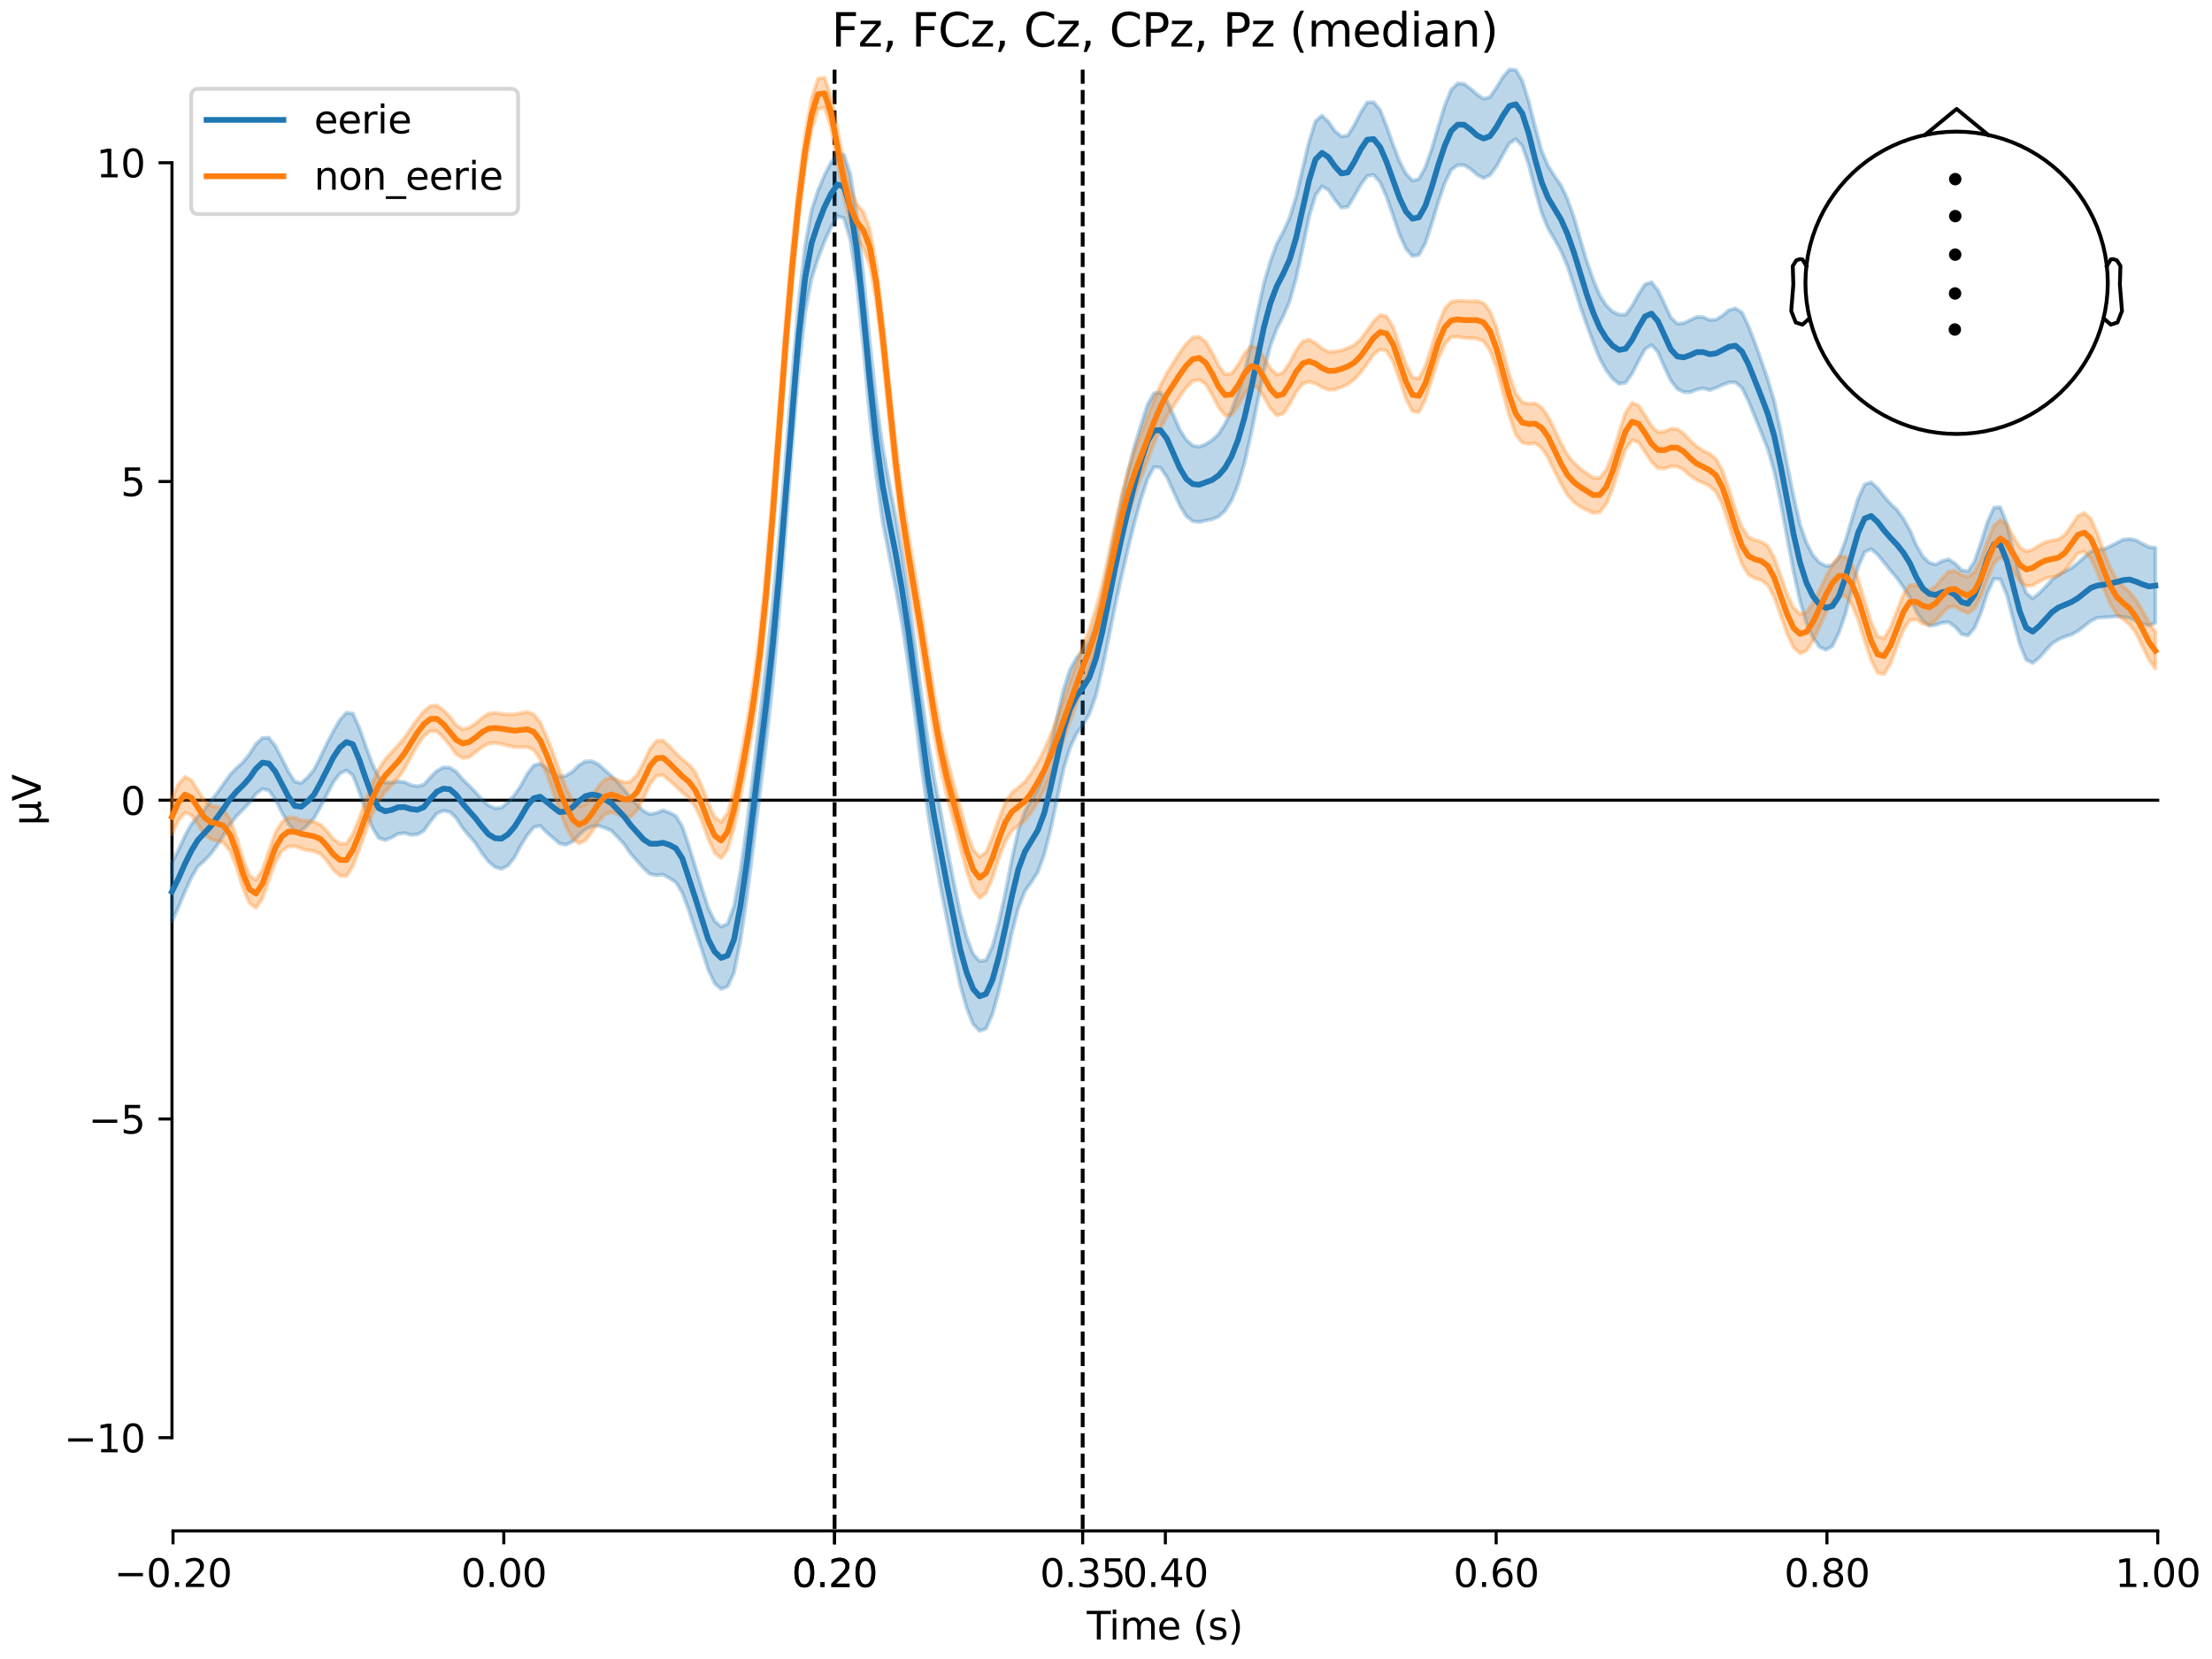 <?xml version="1.0" encoding="utf-8" standalone="no"?>
<!DOCTYPE svg PUBLIC "-//W3C//DTD SVG 1.1//EN"
  "http://www.w3.org/Graphics/SVG/1.1/DTD/svg11.dtd">
<svg xmlns:xlink="http://www.w3.org/1999/xlink" width="576pt" height="432pt" viewBox="0 0 576 432" xmlns="http://www.w3.org/2000/svg" version="1.1">
 <defs>
  <style type="text/css">*{stroke-linejoin: round; stroke-linecap: butt}</style>
 </defs>
 <g id="figure_1">
  <g id="patch_1">
   <path d="M 0 432 
L 576 432 
L 576 0 
L 0 0 
z
" style="fill: #ffffff"/>
  </g>
  <g id="axes_1">
   <g id="patch_2">
    <path d="M 44.783 398.644 
L 561.867 398.644 
L 561.867 18.118 
L 44.783 18.118 
L 44.783 398.644 
z
" style="fill: none; opacity: 0"/>
   </g>
   <g id="patch_3">
    <path d="M 44.783 374.377 
L 44.783 42.384 
" style="fill: none; stroke: #000000; stroke-width: 0.8; stroke-linejoin: miter; stroke-linecap: square"/>
   </g>
   <g id="LineCollection_1">
    <path d="M 217.324 18.118 
L 217.324 398.644 
" clip-path="url(#p22c4a7da2c)" style="fill: none; stroke-dasharray: 3.7,1.6; stroke-dashoffset: 0; stroke: #000000"/>
    <path d="M 281.926 18.118 
L 281.926 398.644 
" clip-path="url(#p22c4a7da2c)" style="fill: none; stroke-dasharray: 3.7,1.6; stroke-dashoffset: 0; stroke: #000000"/>
   </g>
   <g id="matplotlib.axis_1">
    <g id="xtick_1">
     <g id="line2d_1">
      <defs>
       <path id="m76024064f0" d="M 0 0 
L 0 3.5 
" style="stroke: #000000; stroke-width: 0.8"/>
      </defs>
      <g>
       <use xlink:href="#m76024064f0" x="45.052" y="398.644" style="stroke: #000000; stroke-width: 0.8"/>
      </g>
     </g>
     <g id="text_1">
      <!-- −0.20 -->
      <g transform="translate(29.73 413.242) scale(0.1 -0.1)">
       <defs>
        <path id="DejaVuSans-2212" d="M 678 2272 
L 4684 2272 
L 4684 1741 
L 678 1741 
L 678 2272 
z
" transform="scale(0.016)"/>
        <path id="DejaVuSans-30" d="M 2034 4250 
Q 1547 4250 1301 3770 
Q 1056 3291 1056 2328 
Q 1056 1369 1301 889 
Q 1547 409 2034 409 
Q 2525 409 2770 889 
Q 3016 1369 3016 2328 
Q 3016 3291 2770 3770 
Q 2525 4250 2034 4250 
z
M 2034 4750 
Q 2819 4750 3233 4129 
Q 3647 3509 3647 2328 
Q 3647 1150 3233 529 
Q 2819 -91 2034 -91 
Q 1250 -91 836 529 
Q 422 1150 422 2328 
Q 422 3509 836 4129 
Q 1250 4750 2034 4750 
z
" transform="scale(0.016)"/>
        <path id="DejaVuSans-2e" d="M 684 794 
L 1344 794 
L 1344 0 
L 684 0 
L 684 794 
z
" transform="scale(0.016)"/>
        <path id="DejaVuSans-32" d="M 1228 531 
L 3431 531 
L 3431 0 
L 469 0 
L 469 531 
Q 828 903 1448 1529 
Q 2069 2156 2228 2338 
Q 2531 2678 2651 2914 
Q 2772 3150 2772 3378 
Q 2772 3750 2511 3984 
Q 2250 4219 1831 4219 
Q 1534 4219 1204 4116 
Q 875 4013 500 3803 
L 500 4441 
Q 881 4594 1212 4672 
Q 1544 4750 1819 4750 
Q 2544 4750 2975 4387 
Q 3406 4025 3406 3419 
Q 3406 3131 3298 2873 
Q 3191 2616 2906 2266 
Q 2828 2175 2409 1742 
Q 1991 1309 1228 531 
z
" transform="scale(0.016)"/>
       </defs>
       <use xlink:href="#DejaVuSans-2212"/>
       <use xlink:href="#DejaVuSans-30" transform="translate(83.789 0)"/>
       <use xlink:href="#DejaVuSans-2e" transform="translate(147.412 0)"/>
       <use xlink:href="#DejaVuSans-32" transform="translate(179.199 0)"/>
       <use xlink:href="#DejaVuSans-30" transform="translate(242.822 0)"/>
      </g>
     </g>
    </g>
    <g id="xtick_2">
     <g id="line2d_2">
      <g>
       <use xlink:href="#m76024064f0" x="131.188" y="398.644" style="stroke: #000000; stroke-width: 0.8"/>
      </g>
     </g>
     <g id="text_2">
      <!-- 0.00 -->
      <g transform="translate(120.055 413.242) scale(0.1 -0.1)">
       <use xlink:href="#DejaVuSans-30"/>
       <use xlink:href="#DejaVuSans-2e" transform="translate(63.623 0)"/>
       <use xlink:href="#DejaVuSans-30" transform="translate(95.41 0)"/>
       <use xlink:href="#DejaVuSans-30" transform="translate(159.033 0)"/>
      </g>
     </g>
    </g>
    <g id="xtick_3">
     <g id="line2d_3">
      <g>
       <use xlink:href="#m76024064f0" x="217.324" y="398.644" style="stroke: #000000; stroke-width: 0.8"/>
      </g>
     </g>
     <g id="text_3">
      <!-- 0.20 -->
      <g transform="translate(206.191 413.242) scale(0.1 -0.1)">
       <use xlink:href="#DejaVuSans-30"/>
       <use xlink:href="#DejaVuSans-2e" transform="translate(63.623 0)"/>
       <use xlink:href="#DejaVuSans-32" transform="translate(95.41 0)"/>
       <use xlink:href="#DejaVuSans-30" transform="translate(159.033 0)"/>
      </g>
     </g>
    </g>
    <g id="xtick_4">
     <g id="line2d_4">
      <g>
       <use xlink:href="#m76024064f0" x="217.324" y="398.644" style="stroke: #000000; stroke-width: 0.8"/>
      </g>
     </g>
     <g id="text_4">
      <!-- 0.20 -->
      <g transform="translate(206.191 413.242) scale(0.1 -0.1)">
       <use xlink:href="#DejaVuSans-30"/>
       <use xlink:href="#DejaVuSans-2e" transform="translate(63.623 0)"/>
       <use xlink:href="#DejaVuSans-32" transform="translate(95.41 0)"/>
       <use xlink:href="#DejaVuSans-30" transform="translate(159.033 0)"/>
      </g>
     </g>
    </g>
    <g id="xtick_5">
     <g id="line2d_5">
      <g>
       <use xlink:href="#m76024064f0" x="281.926" y="398.644" style="stroke: #000000; stroke-width: 0.8"/>
      </g>
     </g>
     <g id="text_5">
      <!-- 0.35 -->
      <g transform="translate(270.793 413.242) scale(0.1 -0.1)">
       <defs>
        <path id="DejaVuSans-33" d="M 2597 2516 
Q 3050 2419 3304 2112 
Q 3559 1806 3559 1356 
Q 3559 666 3084 287 
Q 2609 -91 1734 -91 
Q 1441 -91 1130 -33 
Q 819 25 488 141 
L 488 750 
Q 750 597 1062 519 
Q 1375 441 1716 441 
Q 2309 441 2620 675 
Q 2931 909 2931 1356 
Q 2931 1769 2642 2001 
Q 2353 2234 1838 2234 
L 1294 2234 
L 1294 2753 
L 1863 2753 
Q 2328 2753 2575 2939 
Q 2822 3125 2822 3475 
Q 2822 3834 2567 4026 
Q 2313 4219 1838 4219 
Q 1578 4219 1281 4162 
Q 984 4106 628 3988 
L 628 4550 
Q 988 4650 1302 4700 
Q 1616 4750 1894 4750 
Q 2613 4750 3031 4423 
Q 3450 4097 3450 3541 
Q 3450 3153 3228 2886 
Q 3006 2619 2597 2516 
z
" transform="scale(0.016)"/>
        <path id="DejaVuSans-35" d="M 691 4666 
L 3169 4666 
L 3169 4134 
L 1269 4134 
L 1269 2991 
Q 1406 3038 1543 3061 
Q 1681 3084 1819 3084 
Q 2600 3084 3056 2656 
Q 3513 2228 3513 1497 
Q 3513 744 3044 326 
Q 2575 -91 1722 -91 
Q 1428 -91 1123 -41 
Q 819 9 494 109 
L 494 744 
Q 775 591 1075 516 
Q 1375 441 1709 441 
Q 2250 441 2565 725 
Q 2881 1009 2881 1497 
Q 2881 1984 2565 2268 
Q 2250 2553 1709 2553 
Q 1456 2553 1204 2497 
Q 953 2441 691 2322 
L 691 4666 
z
" transform="scale(0.016)"/>
       </defs>
       <use xlink:href="#DejaVuSans-30"/>
       <use xlink:href="#DejaVuSans-2e" transform="translate(63.623 0)"/>
       <use xlink:href="#DejaVuSans-33" transform="translate(95.41 0)"/>
       <use xlink:href="#DejaVuSans-35" transform="translate(159.033 0)"/>
      </g>
     </g>
    </g>
    <g id="xtick_6">
     <g id="line2d_6">
      <g>
       <use xlink:href="#m76024064f0" x="303.46" y="398.644" style="stroke: #000000; stroke-width: 0.8"/>
      </g>
     </g>
     <g id="text_6">
      <!-- 0.40 -->
      <g transform="translate(292.327 413.242) scale(0.1 -0.1)">
       <defs>
        <path id="DejaVuSans-34" d="M 2419 4116 
L 825 1625 
L 2419 1625 
L 2419 4116 
z
M 2253 4666 
L 3047 4666 
L 3047 1625 
L 3713 1625 
L 3713 1100 
L 3047 1100 
L 3047 0 
L 2419 0 
L 2419 1100 
L 313 1100 
L 313 1709 
L 2253 4666 
z
" transform="scale(0.016)"/>
       </defs>
       <use xlink:href="#DejaVuSans-30"/>
       <use xlink:href="#DejaVuSans-2e" transform="translate(63.623 0)"/>
       <use xlink:href="#DejaVuSans-34" transform="translate(95.41 0)"/>
       <use xlink:href="#DejaVuSans-30" transform="translate(159.033 0)"/>
      </g>
     </g>
    </g>
    <g id="xtick_7">
     <g id="line2d_7">
      <g>
       <use xlink:href="#m76024064f0" x="389.595" y="398.644" style="stroke: #000000; stroke-width: 0.8"/>
      </g>
     </g>
     <g id="text_7">
      <!-- 0.60 -->
      <g transform="translate(378.463 413.242) scale(0.1 -0.1)">
       <defs>
        <path id="DejaVuSans-36" d="M 2113 2584 
Q 1688 2584 1439 2293 
Q 1191 2003 1191 1497 
Q 1191 994 1439 701 
Q 1688 409 2113 409 
Q 2538 409 2786 701 
Q 3034 994 3034 1497 
Q 3034 2003 2786 2293 
Q 2538 2584 2113 2584 
z
M 3366 4563 
L 3366 3988 
Q 3128 4100 2886 4159 
Q 2644 4219 2406 4219 
Q 1781 4219 1451 3797 
Q 1122 3375 1075 2522 
Q 1259 2794 1537 2939 
Q 1816 3084 2150 3084 
Q 2853 3084 3261 2657 
Q 3669 2231 3669 1497 
Q 3669 778 3244 343 
Q 2819 -91 2113 -91 
Q 1303 -91 875 529 
Q 447 1150 447 2328 
Q 447 3434 972 4092 
Q 1497 4750 2381 4750 
Q 2619 4750 2861 4703 
Q 3103 4656 3366 4563 
z
" transform="scale(0.016)"/>
       </defs>
       <use xlink:href="#DejaVuSans-30"/>
       <use xlink:href="#DejaVuSans-2e" transform="translate(63.623 0)"/>
       <use xlink:href="#DejaVuSans-36" transform="translate(95.41 0)"/>
       <use xlink:href="#DejaVuSans-30" transform="translate(159.033 0)"/>
      </g>
     </g>
    </g>
    <g id="xtick_8">
     <g id="line2d_8">
      <g>
       <use xlink:href="#m76024064f0" x="475.731" y="398.644" style="stroke: #000000; stroke-width: 0.8"/>
      </g>
     </g>
     <g id="text_8">
      <!-- 0.80 -->
      <g transform="translate(464.598 413.242) scale(0.1 -0.1)">
       <defs>
        <path id="DejaVuSans-38" d="M 2034 2216 
Q 1584 2216 1326 1975 
Q 1069 1734 1069 1313 
Q 1069 891 1326 650 
Q 1584 409 2034 409 
Q 2484 409 2743 651 
Q 3003 894 3003 1313 
Q 3003 1734 2745 1975 
Q 2488 2216 2034 2216 
z
M 1403 2484 
Q 997 2584 770 2862 
Q 544 3141 544 3541 
Q 544 4100 942 4425 
Q 1341 4750 2034 4750 
Q 2731 4750 3128 4425 
Q 3525 4100 3525 3541 
Q 3525 3141 3298 2862 
Q 3072 2584 2669 2484 
Q 3125 2378 3379 2068 
Q 3634 1759 3634 1313 
Q 3634 634 3220 271 
Q 2806 -91 2034 -91 
Q 1263 -91 848 271 
Q 434 634 434 1313 
Q 434 1759 690 2068 
Q 947 2378 1403 2484 
z
M 1172 3481 
Q 1172 3119 1398 2916 
Q 1625 2713 2034 2713 
Q 2441 2713 2670 2916 
Q 2900 3119 2900 3481 
Q 2900 3844 2670 4047 
Q 2441 4250 2034 4250 
Q 1625 4250 1398 4047 
Q 1172 3844 1172 3481 
z
" transform="scale(0.016)"/>
       </defs>
       <use xlink:href="#DejaVuSans-30"/>
       <use xlink:href="#DejaVuSans-2e" transform="translate(63.623 0)"/>
       <use xlink:href="#DejaVuSans-38" transform="translate(95.41 0)"/>
       <use xlink:href="#DejaVuSans-30" transform="translate(159.033 0)"/>
      </g>
     </g>
    </g>
    <g id="xtick_9">
     <g id="line2d_9">
      <g>
       <use xlink:href="#m76024064f0" x="561.867" y="398.644" style="stroke: #000000; stroke-width: 0.8"/>
      </g>
     </g>
     <g id="text_9">
      <!-- 1.00 -->
      <g transform="translate(550.734 413.242) scale(0.1 -0.1)">
       <defs>
        <path id="DejaVuSans-31" d="M 794 531 
L 1825 531 
L 1825 4091 
L 703 3866 
L 703 4441 
L 1819 4666 
L 2450 4666 
L 2450 531 
L 3481 531 
L 3481 0 
L 794 0 
L 794 531 
z
" transform="scale(0.016)"/>
       </defs>
       <use xlink:href="#DejaVuSans-31"/>
       <use xlink:href="#DejaVuSans-2e" transform="translate(63.623 0)"/>
       <use xlink:href="#DejaVuSans-30" transform="translate(95.41 0)"/>
       <use xlink:href="#DejaVuSans-30" transform="translate(159.033 0)"/>
      </g>
     </g>
    </g>
    <g id="text_10">
     <!-- Time (s) -->
     <g transform="translate(282.996 426.92) scale(0.1 -0.1)">
      <defs>
       <path id="DejaVuSans-54" d="M -19 4666 
L 3928 4666 
L 3928 4134 
L 2272 4134 
L 2272 0 
L 1638 0 
L 1638 4134 
L -19 4134 
L -19 4666 
z
" transform="scale(0.016)"/>
       <path id="DejaVuSans-69" d="M 603 3500 
L 1178 3500 
L 1178 0 
L 603 0 
L 603 3500 
z
M 603 4863 
L 1178 4863 
L 1178 4134 
L 603 4134 
L 603 4863 
z
" transform="scale(0.016)"/>
       <path id="DejaVuSans-6d" d="M 3328 2828 
Q 3544 3216 3844 3400 
Q 4144 3584 4550 3584 
Q 5097 3584 5394 3201 
Q 5691 2819 5691 2113 
L 5691 0 
L 5113 0 
L 5113 2094 
Q 5113 2597 4934 2840 
Q 4756 3084 4391 3084 
Q 3944 3084 3684 2787 
Q 3425 2491 3425 1978 
L 3425 0 
L 2847 0 
L 2847 2094 
Q 2847 2600 2669 2842 
Q 2491 3084 2119 3084 
Q 1678 3084 1418 2786 
Q 1159 2488 1159 1978 
L 1159 0 
L 581 0 
L 581 3500 
L 1159 3500 
L 1159 2956 
Q 1356 3278 1631 3431 
Q 1906 3584 2284 3584 
Q 2666 3584 2933 3390 
Q 3200 3197 3328 2828 
z
" transform="scale(0.016)"/>
       <path id="DejaVuSans-65" d="M 3597 1894 
L 3597 1613 
L 953 1613 
Q 991 1019 1311 708 
Q 1631 397 2203 397 
Q 2534 397 2845 478 
Q 3156 559 3463 722 
L 3463 178 
Q 3153 47 2828 -22 
Q 2503 -91 2169 -91 
Q 1331 -91 842 396 
Q 353 884 353 1716 
Q 353 2575 817 3079 
Q 1281 3584 2069 3584 
Q 2775 3584 3186 3129 
Q 3597 2675 3597 1894 
z
M 3022 2063 
Q 3016 2534 2758 2815 
Q 2500 3097 2075 3097 
Q 1594 3097 1305 2825 
Q 1016 2553 972 2059 
L 3022 2063 
z
" transform="scale(0.016)"/>
       <path id="DejaVuSans-20" transform="scale(0.016)"/>
       <path id="DejaVuSans-28" d="M 1984 4856 
Q 1566 4138 1362 3434 
Q 1159 2731 1159 2009 
Q 1159 1288 1364 580 
Q 1569 -128 1984 -844 
L 1484 -844 
Q 1016 -109 783 600 
Q 550 1309 550 2009 
Q 550 2706 781 3412 
Q 1013 4119 1484 4856 
L 1984 4856 
z
" transform="scale(0.016)"/>
       <path id="DejaVuSans-73" d="M 2834 3397 
L 2834 2853 
Q 2591 2978 2328 3040 
Q 2066 3103 1784 3103 
Q 1356 3103 1142 2972 
Q 928 2841 928 2578 
Q 928 2378 1081 2264 
Q 1234 2150 1697 2047 
L 1894 2003 
Q 2506 1872 2764 1633 
Q 3022 1394 3022 966 
Q 3022 478 2636 193 
Q 2250 -91 1575 -91 
Q 1294 -91 989 -36 
Q 684 19 347 128 
L 347 722 
Q 666 556 975 473 
Q 1284 391 1588 391 
Q 1994 391 2212 530 
Q 2431 669 2431 922 
Q 2431 1156 2273 1281 
Q 2116 1406 1581 1522 
L 1381 1569 
Q 847 1681 609 1914 
Q 372 2147 372 2553 
Q 372 3047 722 3315 
Q 1072 3584 1716 3584 
Q 2034 3584 2315 3537 
Q 2597 3491 2834 3397 
z
" transform="scale(0.016)"/>
       <path id="DejaVuSans-29" d="M 513 4856 
L 1013 4856 
Q 1481 4119 1714 3412 
Q 1947 2706 1947 2009 
Q 1947 1309 1714 600 
Q 1481 -109 1013 -844 
L 513 -844 
Q 928 -128 1133 580 
Q 1338 1288 1338 2009 
Q 1338 2731 1133 3434 
Q 928 4138 513 4856 
z
" transform="scale(0.016)"/>
      </defs>
      <use xlink:href="#DejaVuSans-54"/>
      <use xlink:href="#DejaVuSans-69" transform="translate(57.959 0)"/>
      <use xlink:href="#DejaVuSans-6d" transform="translate(85.742 0)"/>
      <use xlink:href="#DejaVuSans-65" transform="translate(183.154 0)"/>
      <use xlink:href="#DejaVuSans-20" transform="translate(244.678 0)"/>
      <use xlink:href="#DejaVuSans-28" transform="translate(276.465 0)"/>
      <use xlink:href="#DejaVuSans-73" transform="translate(315.479 0)"/>
      <use xlink:href="#DejaVuSans-29" transform="translate(367.578 0)"/>
     </g>
    </g>
   </g>
   <g id="matplotlib.axis_2">
    <g id="ytick_1">
     <g id="line2d_10">
      <defs>
       <path id="m19b40f7804" d="M 0 0 
L -3.5 0 
" style="stroke: #000000; stroke-width: 0.8"/>
      </defs>
      <g>
       <use xlink:href="#m19b40f7804" x="44.783" y="374.377" style="stroke: #000000; stroke-width: 0.8"/>
      </g>
     </g>
     <g id="text_11">
      <!-- −10 -->
      <g transform="translate(16.678 378.177) scale(0.1 -0.1)">
       <use xlink:href="#DejaVuSans-2212"/>
       <use xlink:href="#DejaVuSans-31" transform="translate(83.789 0)"/>
       <use xlink:href="#DejaVuSans-30" transform="translate(147.412 0)"/>
      </g>
     </g>
    </g>
    <g id="ytick_2">
     <g id="line2d_11">
      <g>
       <use xlink:href="#m19b40f7804" x="44.783" y="291.379" style="stroke: #000000; stroke-width: 0.8"/>
      </g>
     </g>
     <g id="text_12">
      <!-- −5 -->
      <g transform="translate(23.041 295.178) scale(0.1 -0.1)">
       <use xlink:href="#DejaVuSans-2212"/>
       <use xlink:href="#DejaVuSans-35" transform="translate(83.789 0)"/>
      </g>
     </g>
    </g>
    <g id="ytick_3">
     <g id="line2d_12">
      <g>
       <use xlink:href="#m19b40f7804" x="44.783" y="208.381" style="stroke: #000000; stroke-width: 0.8"/>
      </g>
     </g>
     <g id="text_13">
      <!-- 0 -->
      <g transform="translate(31.421 212.18) scale(0.1 -0.1)">
       <use xlink:href="#DejaVuSans-30"/>
      </g>
     </g>
    </g>
    <g id="ytick_4">
     <g id="line2d_13">
      <g>
       <use xlink:href="#m19b40f7804" x="44.783" y="125.383" style="stroke: #000000; stroke-width: 0.8"/>
      </g>
     </g>
     <g id="text_14">
      <!-- 5 -->
      <g transform="translate(31.421 129.182) scale(0.1 -0.1)">
       <use xlink:href="#DejaVuSans-35"/>
      </g>
     </g>
    </g>
    <g id="ytick_5">
     <g id="line2d_14">
      <g>
       <use xlink:href="#m19b40f7804" x="44.783" y="42.384" style="stroke: #000000; stroke-width: 0.8"/>
      </g>
     </g>
     <g id="text_15">
      <!-- 10 -->
      <g transform="translate(25.058 46.184) scale(0.1 -0.1)">
       <use xlink:href="#DejaVuSans-31"/>
       <use xlink:href="#DejaVuSans-30" transform="translate(63.623 0)"/>
      </g>
     </g>
    </g>
    <g id="text_16">
     <!-- µV -->
     <g transform="translate(10.599 214.982) rotate(-90) scale(0.1 -0.1)">
      <defs>
       <path id="DejaVuSans-b5" d="M 544 -1331 
L 544 3500 
L 1119 3500 
L 1119 1325 
Q 1119 872 1334 640 
Q 1550 409 1972 409 
Q 2434 409 2667 671 
Q 2900 934 2900 1459 
L 2900 3500 
L 3475 3500 
L 3475 806 
Q 3475 619 3529 530 
Q 3584 441 3700 441 
Q 3728 441 3778 458 
Q 3828 475 3916 513 
L 3916 50 
Q 3788 -22 3673 -56 
Q 3559 -91 3450 -91 
Q 3234 -91 3106 31 
Q 2978 153 2931 403 
Q 2775 156 2548 32 
Q 2322 -91 2016 -91 
Q 1697 -91 1473 31 
Q 1250 153 1119 397 
L 1119 -1331 
L 544 -1331 
z
" transform="scale(0.016)"/>
       <path id="DejaVuSans-56" d="M 1831 0 
L 50 4666 
L 709 4666 
L 2188 738 
L 3669 4666 
L 4325 4666 
L 2547 0 
L 1831 0 
z
" transform="scale(0.016)"/>
      </defs>
      <use xlink:href="#DejaVuSans-b5"/>
      <use xlink:href="#DejaVuSans-56" transform="translate(63.623 0)"/>
     </g>
    </g>
   </g>
   <g id="patch_4">
    <path d="M 45.052 398.644 
L 561.867 398.644 
" style="fill: none; stroke: #000000; stroke-width: 0.8; stroke-linejoin: miter; stroke-linecap: square"/>
   </g>
   <g id="patch_5">
    <path d="M 44.783 208.381 
L 561.867 208.381 
" style="fill: none; stroke: #000000; stroke-width: 0.8; stroke-linejoin: miter; stroke-linecap: square"/>
   </g>
   <g id="text_17">
    <!-- Fz, FCz, Cz, CPz, Pz (median) -->
    <g transform="translate(216.538 12.118) scale(0.12 -0.12)">
     <defs>
      <path id="DejaVuSans-46" d="M 628 4666 
L 3309 4666 
L 3309 4134 
L 1259 4134 
L 1259 2759 
L 3109 2759 
L 3109 2228 
L 1259 2228 
L 1259 0 
L 628 0 
L 628 4666 
z
" transform="scale(0.016)"/>
      <path id="DejaVuSans-7a" d="M 353 3500 
L 3084 3500 
L 3084 2975 
L 922 459 
L 3084 459 
L 3084 0 
L 275 0 
L 275 525 
L 2438 3041 
L 353 3041 
L 353 3500 
z
" transform="scale(0.016)"/>
      <path id="DejaVuSans-2c" d="M 750 794 
L 1409 794 
L 1409 256 
L 897 -744 
L 494 -744 
L 750 256 
L 750 794 
z
" transform="scale(0.016)"/>
      <path id="DejaVuSans-43" d="M 4122 4306 
L 4122 3641 
Q 3803 3938 3442 4084 
Q 3081 4231 2675 4231 
Q 1875 4231 1450 3742 
Q 1025 3253 1025 2328 
Q 1025 1406 1450 917 
Q 1875 428 2675 428 
Q 3081 428 3442 575 
Q 3803 722 4122 1019 
L 4122 359 
Q 3791 134 3420 21 
Q 3050 -91 2638 -91 
Q 1578 -91 968 557 
Q 359 1206 359 2328 
Q 359 3453 968 4101 
Q 1578 4750 2638 4750 
Q 3056 4750 3426 4639 
Q 3797 4528 4122 4306 
z
" transform="scale(0.016)"/>
      <path id="DejaVuSans-50" d="M 1259 4147 
L 1259 2394 
L 2053 2394 
Q 2494 2394 2734 2622 
Q 2975 2850 2975 3272 
Q 2975 3691 2734 3919 
Q 2494 4147 2053 4147 
L 1259 4147 
z
M 628 4666 
L 2053 4666 
Q 2838 4666 3239 4311 
Q 3641 3956 3641 3272 
Q 3641 2581 3239 2228 
Q 2838 1875 2053 1875 
L 1259 1875 
L 1259 0 
L 628 0 
L 628 4666 
z
" transform="scale(0.016)"/>
      <path id="DejaVuSans-64" d="M 2906 2969 
L 2906 4863 
L 3481 4863 
L 3481 0 
L 2906 0 
L 2906 525 
Q 2725 213 2448 61 
Q 2172 -91 1784 -91 
Q 1150 -91 751 415 
Q 353 922 353 1747 
Q 353 2572 751 3078 
Q 1150 3584 1784 3584 
Q 2172 3584 2448 3432 
Q 2725 3281 2906 2969 
z
M 947 1747 
Q 947 1113 1208 752 
Q 1469 391 1925 391 
Q 2381 391 2643 752 
Q 2906 1113 2906 1747 
Q 2906 2381 2643 2742 
Q 2381 3103 1925 3103 
Q 1469 3103 1208 2742 
Q 947 2381 947 1747 
z
" transform="scale(0.016)"/>
      <path id="DejaVuSans-61" d="M 2194 1759 
Q 1497 1759 1228 1600 
Q 959 1441 959 1056 
Q 959 750 1161 570 
Q 1363 391 1709 391 
Q 2188 391 2477 730 
Q 2766 1069 2766 1631 
L 2766 1759 
L 2194 1759 
z
M 3341 1997 
L 3341 0 
L 2766 0 
L 2766 531 
Q 2569 213 2275 61 
Q 1981 -91 1556 -91 
Q 1019 -91 701 211 
Q 384 513 384 1019 
Q 384 1609 779 1909 
Q 1175 2209 1959 2209 
L 2766 2209 
L 2766 2266 
Q 2766 2663 2505 2880 
Q 2244 3097 1772 3097 
Q 1472 3097 1187 3025 
Q 903 2953 641 2809 
L 641 3341 
Q 956 3463 1253 3523 
Q 1550 3584 1831 3584 
Q 2591 3584 2966 3190 
Q 3341 2797 3341 1997 
z
" transform="scale(0.016)"/>
      <path id="DejaVuSans-6e" d="M 3513 2113 
L 3513 0 
L 2938 0 
L 2938 2094 
Q 2938 2591 2744 2837 
Q 2550 3084 2163 3084 
Q 1697 3084 1428 2787 
Q 1159 2491 1159 1978 
L 1159 0 
L 581 0 
L 581 3500 
L 1159 3500 
L 1159 2956 
Q 1366 3272 1645 3428 
Q 1925 3584 2291 3584 
Q 2894 3584 3203 3211 
Q 3513 2838 3513 2113 
z
" transform="scale(0.016)"/>
     </defs>
     <use xlink:href="#DejaVuSans-46"/>
     <use xlink:href="#DejaVuSans-7a" transform="translate(57.52 0)"/>
     <use xlink:href="#DejaVuSans-2c" transform="translate(110.01 0)"/>
     <use xlink:href="#DejaVuSans-20" transform="translate(141.797 0)"/>
     <use xlink:href="#DejaVuSans-46" transform="translate(173.584 0)"/>
     <use xlink:href="#DejaVuSans-43" transform="translate(231.104 0)"/>
     <use xlink:href="#DejaVuSans-7a" transform="translate(300.928 0)"/>
     <use xlink:href="#DejaVuSans-2c" transform="translate(353.418 0)"/>
     <use xlink:href="#DejaVuSans-20" transform="translate(385.205 0)"/>
     <use xlink:href="#DejaVuSans-43" transform="translate(416.992 0)"/>
     <use xlink:href="#DejaVuSans-7a" transform="translate(486.816 0)"/>
     <use xlink:href="#DejaVuSans-2c" transform="translate(539.307 0)"/>
     <use xlink:href="#DejaVuSans-20" transform="translate(571.094 0)"/>
     <use xlink:href="#DejaVuSans-43" transform="translate(602.881 0)"/>
     <use xlink:href="#DejaVuSans-50" transform="translate(672.705 0)"/>
     <use xlink:href="#DejaVuSans-7a" transform="translate(733.008 0)"/>
     <use xlink:href="#DejaVuSans-2c" transform="translate(785.498 0)"/>
     <use xlink:href="#DejaVuSans-20" transform="translate(817.285 0)"/>
     <use xlink:href="#DejaVuSans-50" transform="translate(849.072 0)"/>
     <use xlink:href="#DejaVuSans-7a" transform="translate(909.375 0)"/>
     <use xlink:href="#DejaVuSans-20" transform="translate(961.865 0)"/>
     <use xlink:href="#DejaVuSans-28" transform="translate(993.652 0)"/>
     <use xlink:href="#DejaVuSans-6d" transform="translate(1032.666 0)"/>
     <use xlink:href="#DejaVuSans-65" transform="translate(1130.078 0)"/>
     <use xlink:href="#DejaVuSans-64" transform="translate(1191.602 0)"/>
     <use xlink:href="#DejaVuSans-69" transform="translate(1255.078 0)"/>
     <use xlink:href="#DejaVuSans-61" transform="translate(1282.861 0)"/>
     <use xlink:href="#DejaVuSans-6e" transform="translate(1344.141 0)"/>
     <use xlink:href="#DejaVuSans-29" transform="translate(1407.52 0)"/>
    </g>
   </g>
   <g id="legend_1">
    <g id="patch_6">
     <path d="M 51.783 55.753 
L 132.925 55.753 
Q 134.925 55.753 134.925 53.753 
L 134.925 25.118 
Q 134.925 23.118 132.925 23.118 
L 51.783 23.118 
Q 49.783 23.118 49.783 25.118 
L 49.783 53.753 
Q 49.783 55.753 51.783 55.753 
z
" style="fill: #ffffff; opacity: 0.8; stroke: #cccccc; stroke-linejoin: miter"/>
    </g>
    <g id="line2d_15">
     <path d="M 53.783 31.217 
L 63.783 31.217 
L 73.783 31.217 
" style="fill: none; stroke: #1f77b4; stroke-width: 1.5; stroke-linecap: square"/>
    </g>
    <g id="text_18">
     <!-- eerie -->
     <g transform="translate(81.783 34.717) scale(0.1 -0.1)">
      <defs>
       <path id="DejaVuSans-72" d="M 2631 2963 
Q 2534 3019 2420 3045 
Q 2306 3072 2169 3072 
Q 1681 3072 1420 2755 
Q 1159 2438 1159 1844 
L 1159 0 
L 581 0 
L 581 3500 
L 1159 3500 
L 1159 2956 
Q 1341 3275 1631 3429 
Q 1922 3584 2338 3584 
Q 2397 3584 2469 3576 
Q 2541 3569 2628 3553 
L 2631 2963 
z
" transform="scale(0.016)"/>
      </defs>
      <use xlink:href="#DejaVuSans-65"/>
      <use xlink:href="#DejaVuSans-65" transform="translate(61.523 0)"/>
      <use xlink:href="#DejaVuSans-72" transform="translate(123.047 0)"/>
      <use xlink:href="#DejaVuSans-69" transform="translate(164.16 0)"/>
      <use xlink:href="#DejaVuSans-65" transform="translate(191.943 0)"/>
     </g>
    </g>
    <g id="line2d_16">
     <path d="M 53.783 45.895 
L 63.783 45.895 
L 73.783 45.895 
" style="fill: none; stroke: #ff7f0e; stroke-width: 1.5; stroke-linecap: square"/>
    </g>
    <g id="text_19">
     <!-- non_eerie -->
     <g transform="translate(81.783 49.395) scale(0.1 -0.1)">
      <defs>
       <path id="DejaVuSans-6f" d="M 1959 3097 
Q 1497 3097 1228 2736 
Q 959 2375 959 1747 
Q 959 1119 1226 758 
Q 1494 397 1959 397 
Q 2419 397 2687 759 
Q 2956 1122 2956 1747 
Q 2956 2369 2687 2733 
Q 2419 3097 1959 3097 
z
M 1959 3584 
Q 2709 3584 3137 3096 
Q 3566 2609 3566 1747 
Q 3566 888 3137 398 
Q 2709 -91 1959 -91 
Q 1206 -91 779 398 
Q 353 888 353 1747 
Q 353 2609 779 3096 
Q 1206 3584 1959 3584 
z
" transform="scale(0.016)"/>
       <path id="DejaVuSans-5f" d="M 3263 -1063 
L 3263 -1509 
L -63 -1509 
L -63 -1063 
L 3263 -1063 
z
" transform="scale(0.016)"/>
      </defs>
      <use xlink:href="#DejaVuSans-6e"/>
      <use xlink:href="#DejaVuSans-6f" transform="translate(63.379 0)"/>
      <use xlink:href="#DejaVuSans-6e" transform="translate(124.561 0)"/>
      <use xlink:href="#DejaVuSans-5f" transform="translate(187.939 0)"/>
      <use xlink:href="#DejaVuSans-65" transform="translate(237.939 0)"/>
      <use xlink:href="#DejaVuSans-65" transform="translate(299.463 0)"/>
      <use xlink:href="#DejaVuSans-72" transform="translate(360.986 0)"/>
      <use xlink:href="#DejaVuSans-69" transform="translate(402.1 0)"/>
      <use xlink:href="#DejaVuSans-65" transform="translate(429.883 0)"/>
     </g>
    </g>
   </g>
   <g id="FillBetweenPolyCollection_1">
    <defs>
     <path id="m608edd482c" d="M 44.783 -207.388 
L 44.783 -192.064 
L 46.465 -195.736 
L 48.148 -199.754 
L 49.83 -203.468 
L 51.512 -206.354 
L 53.195 -207.836 
L 54.877 -209.647 
L 56.559 -211.915 
L 58.242 -214.539 
L 59.924 -217.34 
L 61.606 -219.504 
L 63.289 -221.205 
L 64.971 -222.933 
L 66.653 -225.313 
L 68.336 -226.563 
L 70.018 -226.191 
L 71.7 -223.796 
L 73.383 -220.491 
L 75.065 -217.54 
L 76.748 -215.489 
L 78.43 -215.56 
L 80.112 -217.158 
L 81.795 -218.992 
L 83.477 -221.929 
L 85.159 -225.183 
L 86.842 -228.379 
L 88.524 -230.576 
L 90.206 -231.391 
L 91.889 -230.119 
L 93.571 -225.802 
L 95.253 -220.824 
L 96.936 -216.534 
L 98.618 -213.79 
L 100.3 -213.234 
L 101.983 -213.904 
L 103.665 -214.871 
L 105.347 -215.086 
L 107.03 -214.594 
L 108.712 -214.732 
L 110.394 -215.699 
L 112.077 -218.074 
L 113.759 -220.181 
L 115.441 -220.887 
L 117.124 -220.582 
L 118.806 -218.997 
L 120.488 -216.356 
L 122.171 -214.342 
L 123.853 -212.419 
L 125.535 -209.797 
L 127.218 -207.642 
L 128.9 -206.216 
L 130.582 -205.73 
L 132.265 -206.594 
L 133.947 -208.679 
L 135.629 -211.861 
L 137.312 -214.529 
L 138.994 -216.57 
L 140.676 -216.965 
L 142.359 -215.236 
L 144.041 -213.788 
L 145.723 -212.335 
L 147.406 -212.037 
L 149.088 -212.816 
L 150.77 -214.518 
L 152.453 -216.027 
L 154.135 -216.796 
L 155.817 -216.97 
L 157.5 -216.438 
L 159.182 -215.7 
L 160.864 -213.995 
L 162.547 -212.134 
L 164.229 -209.67 
L 165.912 -207.783 
L 167.594 -205.915 
L 169.276 -204.393 
L 170.959 -204.064 
L 172.641 -204.248 
L 174.323 -203.332 
L 176.006 -202.25 
L 177.688 -199.463 
L 179.37 -194.94 
L 181.053 -189.775 
L 182.735 -184.738 
L 184.417 -179.496 
L 186.1 -175.92 
L 187.782 -174.463 
L 189.464 -175.106 
L 191.147 -178.777 
L 192.829 -187.192 
L 194.511 -198.533 
L 196.194 -211.942 
L 197.876 -225.503 
L 199.558 -238.989 
L 201.241 -254.235 
L 202.923 -272.73 
L 204.605 -293.836 
L 206.288 -315.892 
L 207.97 -335.591 
L 209.652 -350.622 
L 211.335 -359.402 
L 213.017 -364.701 
L 214.699 -369.114 
L 216.382 -372.826 
L 218.064 -375.703 
L 219.746 -375.22 
L 221.429 -369.617 
L 223.111 -358.301 
L 224.793 -341.823 
L 226.476 -323.65 
L 228.158 -308.061 
L 229.84 -296.158 
L 231.523 -287.464 
L 233.205 -278.991 
L 234.887 -269.723 
L 236.57 -258.539 
L 238.252 -246.03 
L 239.934 -232.639 
L 241.617 -220.438 
L 243.299 -210.126 
L 244.981 -200.757 
L 246.664 -192.245 
L 248.346 -183.63 
L 250.028 -175.567 
L 251.711 -169.58 
L 253.393 -165.314 
L 255.076 -163.576 
L 256.758 -164.125 
L 258.44 -167.954 
L 260.123 -173.968 
L 261.805 -181.044 
L 263.487 -189.097 
L 265.17 -195.556 
L 266.852 -199.892 
L 268.534 -202.265 
L 270.217 -204.871 
L 271.899 -209.414 
L 273.581 -216.031 
L 275.264 -223.891 
L 276.946 -231.745 
L 278.628 -237.256 
L 280.311 -240.891 
L 281.993 -243.27 
L 283.675 -246.111 
L 285.358 -250.835 
L 287.04 -257.903 
L 288.722 -266.048 
L 290.405 -274.364 
L 292.087 -282.074 
L 293.769 -289.221 
L 295.452 -296.051 
L 297.134 -302.13 
L 298.816 -307.24 
L 300.499 -310.391 
L 302.181 -310.241 
L 303.863 -307.747 
L 305.546 -304.076 
L 307.228 -300.367 
L 308.91 -297.597 
L 310.593 -296.262 
L 312.275 -296.082 
L 313.957 -296.462 
L 315.64 -296.778 
L 317.322 -297.496 
L 319.004 -299.018 
L 320.687 -301.653 
L 322.369 -305.721 
L 324.051 -311.368 
L 325.734 -318.806 
L 327.416 -327.109 
L 329.098 -335.304 
L 330.781 -341.887 
L 332.463 -346.403 
L 334.145 -349.623 
L 335.828 -353.568 
L 337.51 -359.568 
L 339.192 -367.303 
L 340.875 -375.547 
L 342.557 -381.168 
L 344.239 -383.492 
L 345.922 -382.533 
L 347.604 -380.003 
L 349.287 -377.909 
L 350.969 -378.166 
L 352.651 -380.905 
L 354.334 -383.871 
L 356.016 -386.161 
L 357.698 -386.465 
L 359.381 -384.524 
L 361.063 -380.732 
L 362.745 -375.849 
L 364.428 -370.953 
L 366.11 -367.237 
L 367.792 -365.34 
L 369.475 -365.626 
L 371.157 -368.667 
L 372.839 -373.809 
L 374.522 -379.359 
L 376.204 -384.307 
L 377.886 -387.747 
L 379.569 -389.002 
L 381.251 -389.009 
L 382.933 -387.994 
L 384.616 -386.518 
L 386.298 -385.639 
L 387.98 -386.374 
L 389.663 -388.632 
L 391.345 -391.737 
L 393.027 -394.647 
L 394.71 -395.76 
L 396.392 -394.005 
L 398.074 -389.135 
L 399.757 -382.52 
L 401.439 -376.569 
L 403.121 -372.498 
L 404.804 -369.671 
L 406.486 -366.642 
L 408.168 -362.691 
L 409.851 -357.548 
L 411.533 -352.14 
L 413.215 -347.315 
L 414.898 -342.801 
L 416.58 -338.615 
L 418.262 -335.567 
L 419.945 -333.386 
L 421.627 -332.055 
L 423.309 -332.324 
L 424.992 -334.726 
L 426.674 -338.017 
L 428.356 -341.057 
L 430.039 -342.177 
L 431.721 -340.359 
L 433.403 -336.43 
L 435.086 -332.919 
L 436.768 -330.723 
L 438.451 -329.901 
L 440.133 -329.899 
L 441.815 -330.554 
L 443.498 -330.901 
L 445.18 -330.415 
L 446.862 -331.003 
L 448.545 -331.784 
L 450.227 -332.411 
L 451.909 -332.446 
L 453.592 -331.012 
L 455.274 -327.617 
L 456.956 -323.491 
L 458.639 -319.327 
L 460.321 -315.076 
L 462.003 -309.253 
L 463.686 -301.197 
L 465.368 -291.984 
L 467.05 -283.104 
L 468.733 -275.449 
L 470.415 -269.675 
L 472.097 -265.984 
L 473.78 -263.565 
L 475.462 -262.77 
L 477.144 -263.76 
L 478.827 -267.196 
L 480.509 -272.002 
L 482.191 -278.403 
L 483.874 -284.371 
L 485.556 -288.256 
L 487.238 -289.042 
L 488.921 -287.58 
L 490.603 -285.538 
L 492.285 -283.432 
L 493.968 -281.485 
L 495.65 -279.058 
L 497.332 -276.409 
L 499.015 -272.694 
L 500.697 -270.331 
L 502.379 -269.064 
L 504.062 -269.26 
L 505.744 -269.828 
L 507.426 -269.975 
L 509.109 -268.779 
L 510.791 -266.852 
L 512.473 -266.536 
L 514.156 -268.465 
L 515.838 -272.422 
L 517.52 -277.639 
L 519.203 -281.293 
L 520.885 -281.172 
L 522.567 -277.102 
L 524.25 -270.56 
L 525.932 -264.294 
L 527.615 -260.208 
L 529.297 -259.346 
L 530.979 -260.675 
L 532.662 -262.619 
L 534.344 -264.427 
L 536.026 -265.5 
L 537.709 -266.223 
L 539.391 -266.734 
L 541.073 -267.673 
L 542.756 -268.932 
L 544.438 -270.32 
L 546.12 -271.125 
L 547.803 -271.263 
L 549.485 -271.336 
L 551.167 -271.516 
L 552.85 -271.354 
L 554.532 -271.043 
L 556.214 -270.331 
L 557.897 -269.569 
L 559.579 -269.117 
L 561.261 -269.78 
L 561.261 -289.359 
L 561.261 -289.359 
L 559.579 -289.554 
L 557.897 -290.394 
L 556.214 -291.323 
L 554.532 -291.661 
L 552.85 -291.485 
L 551.167 -290.616 
L 549.485 -289.747 
L 547.803 -288.987 
L 546.12 -288.937 
L 544.438 -288.354 
L 542.756 -286.959 
L 541.073 -285.416 
L 539.391 -284.081 
L 537.709 -283.25 
L 536.026 -282.299 
L 534.344 -281.074 
L 532.662 -279.212 
L 530.979 -277.505 
L 529.297 -276.182 
L 527.615 -277.581 
L 525.932 -282.018 
L 524.25 -288.629 
L 522.567 -295.664 
L 520.885 -299.917 
L 519.203 -299.807 
L 517.52 -296.032 
L 515.838 -290.672 
L 514.156 -285.817 
L 512.473 -283.261 
L 510.791 -283.556 
L 509.109 -285.271 
L 507.426 -286.366 
L 505.744 -285.908 
L 504.062 -284.989 
L 502.379 -285.493 
L 500.697 -287.129 
L 499.015 -289.997 
L 497.332 -293.953 
L 495.65 -296.911 
L 493.968 -299.252 
L 492.285 -300.814 
L 490.603 -302.759 
L 488.921 -304.896 
L 487.238 -306.422 
L 485.556 -305.836 
L 483.874 -302.24 
L 482.191 -296.706 
L 480.509 -291.072 
L 478.827 -286.696 
L 477.144 -284.819 
L 475.462 -284.607 
L 473.78 -285.525 
L 472.097 -287.401 
L 470.415 -290.615 
L 468.733 -295.445 
L 467.05 -302.729 
L 465.368 -311.091 
L 463.686 -319.733 
L 462.003 -327.555 
L 460.321 -333.235 
L 458.639 -338.079 
L 456.956 -342.787 
L 455.274 -347.165 
L 453.592 -350.634 
L 451.909 -351.693 
L 450.227 -351.245 
L 448.545 -349.81 
L 446.862 -348.767 
L 445.18 -348.655 
L 443.498 -349.417 
L 441.815 -349.472 
L 440.133 -348.632 
L 438.451 -347.885 
L 436.768 -347.683 
L 435.086 -349.3 
L 433.403 -352.917 
L 431.721 -356.407 
L 430.039 -358.501 
L 428.356 -357.942 
L 426.674 -355.378 
L 424.992 -352.309 
L 423.309 -350.053 
L 421.627 -350.061 
L 419.945 -350.839 
L 418.262 -352.475 
L 416.58 -355.081 
L 414.898 -359.114 
L 413.215 -363.923 
L 411.533 -369.598 
L 409.851 -375.416 
L 408.168 -380.139 
L 406.486 -383.721 
L 404.804 -386.129 
L 403.121 -388.798 
L 401.439 -392.755 
L 399.757 -398.961 
L 398.074 -405.612 
L 396.392 -410.994 
L 394.71 -413.777 
L 393.027 -413.882 
L 391.345 -411.933 
L 389.663 -409.171 
L 387.98 -406.718 
L 386.298 -406.272 
L 384.616 -407.417 
L 382.933 -408.893 
L 381.251 -410.153 
L 379.569 -410.27 
L 377.886 -408.621 
L 376.204 -404.465 
L 374.522 -398.979 
L 372.839 -393.284 
L 371.157 -388.446 
L 369.475 -385.4 
L 367.792 -384.974 
L 366.11 -386.771 
L 364.428 -389.984 
L 362.745 -394.373 
L 361.063 -399.123 
L 359.381 -403.388 
L 357.698 -405.397 
L 356.016 -405.33 
L 354.334 -402.678 
L 352.651 -399.43 
L 350.969 -396.709 
L 349.287 -396.468 
L 347.604 -397.889 
L 345.922 -400.294 
L 344.239 -401.91 
L 342.557 -400.459 
L 340.875 -395.11 
L 339.192 -387.994 
L 337.51 -380.822 
L 335.828 -375.36 
L 334.145 -371.613 
L 332.463 -368.493 
L 330.781 -363.9 
L 329.098 -358.12 
L 327.416 -350.493 
L 325.734 -342.214 
L 324.051 -335.194 
L 322.369 -329.731 
L 320.687 -325.115 
L 319.004 -321.654 
L 317.322 -318.999 
L 315.64 -317.405 
L 313.957 -316.315 
L 312.275 -315.635 
L 310.593 -315.951 
L 308.91 -317.466 
L 307.228 -320.075 
L 305.546 -323.947 
L 303.863 -327.621 
L 302.181 -329.779 
L 300.499 -329.573 
L 298.816 -326.649 
L 297.134 -321.458 
L 295.452 -315.906 
L 293.769 -309.299 
L 292.087 -301.963 
L 290.405 -294.021 
L 288.722 -285.346 
L 287.04 -276.904 
L 285.358 -269.686 
L 283.675 -265.171 
L 281.993 -262.58 
L 280.311 -260.666 
L 278.628 -257.689 
L 276.946 -252.41 
L 275.264 -245.303 
L 273.581 -237.804 
L 271.899 -230.861 
L 270.217 -226.511 
L 268.534 -223.667 
L 266.852 -220.715 
L 265.17 -215.774 
L 263.487 -208.239 
L 261.805 -199.593 
L 260.123 -191.897 
L 258.44 -185.579 
L 256.758 -181.971 
L 255.076 -181.719 
L 253.393 -183.585 
L 251.711 -187.948 
L 250.028 -194.32 
L 248.346 -202.335 
L 246.664 -210.984 
L 244.981 -220.415 
L 243.299 -229.11 
L 241.617 -239.179 
L 239.934 -251.015 
L 238.252 -263.977 
L 236.57 -276.732 
L 234.887 -287.66 
L 233.205 -297.396 
L 231.523 -306.241 
L 229.84 -315.624 
L 228.158 -327.777 
L 226.476 -343.216 
L 224.793 -360.527 
L 223.111 -375.934 
L 221.429 -386.624 
L 219.746 -391.738 
L 218.064 -391.935 
L 216.382 -389.65 
L 214.699 -386.387 
L 213.017 -382.397 
L 211.335 -377.287 
L 209.652 -367.938 
L 207.97 -353.183 
L 206.288 -334.066 
L 204.605 -312.968 
L 202.923 -292.75 
L 201.241 -274.991 
L 199.558 -259.496 
L 197.876 -245.288 
L 196.194 -231.091 
L 194.511 -217.265 
L 192.829 -205.282 
L 191.147 -196.079 
L 189.464 -191.451 
L 187.782 -190.705 
L 186.1 -192.146 
L 184.417 -195.57 
L 182.735 -200.869 
L 181.053 -206.304 
L 179.37 -211.794 
L 177.688 -216.724 
L 176.006 -219.497 
L 174.323 -220.375 
L 172.641 -221.017 
L 170.959 -220.317 
L 169.276 -219.942 
L 167.594 -220.794 
L 165.912 -222.417 
L 164.229 -224.343 
L 162.547 -226.417 
L 160.864 -228.291 
L 159.182 -229.991 
L 157.5 -231.469 
L 155.817 -232.983 
L 154.135 -233.775 
L 152.453 -233.747 
L 150.77 -232.753 
L 149.088 -231.086 
L 147.406 -230.024 
L 145.723 -229.733 
L 144.041 -230.609 
L 142.359 -231.971 
L 140.676 -233.18 
L 138.994 -232.676 
L 137.312 -230.506 
L 135.629 -227.406 
L 133.947 -224.949 
L 132.265 -223.088 
L 130.582 -221.712 
L 128.9 -221.503 
L 127.218 -222.275 
L 125.535 -223.761 
L 123.853 -225.696 
L 122.171 -227.426 
L 120.488 -229.041 
L 118.806 -231.024 
L 117.124 -232.12 
L 115.441 -232.166 
L 113.759 -231.268 
L 112.077 -229.607 
L 110.394 -227.689 
L 108.712 -227.257 
L 107.03 -227.547 
L 105.347 -228.338 
L 103.665 -228.541 
L 101.983 -228.246 
L 100.3 -228.231 
L 98.618 -229.694 
L 96.936 -233.083 
L 95.253 -237.674 
L 93.571 -242.475 
L 91.889 -246.189 
L 90.206 -246.395 
L 88.524 -244.572 
L 86.842 -241.674 
L 85.159 -238.458 
L 83.477 -234.897 
L 81.795 -231.616 
L 80.112 -229.579 
L 78.43 -228.058 
L 76.748 -228.479 
L 75.065 -231.128 
L 73.383 -234.501 
L 71.7 -237.755 
L 70.018 -239.897 
L 68.336 -239.834 
L 66.653 -238.263 
L 64.971 -235.619 
L 63.289 -233.534 
L 61.606 -232.014 
L 59.924 -230.283 
L 58.242 -227.938 
L 56.559 -225.526 
L 54.877 -223.436 
L 53.195 -221.23 
L 51.512 -219.451 
L 49.83 -217.381 
L 48.148 -214.316 
L 46.465 -210.633 
L 44.783 -207.388 
z
" style="stroke: #1f77b4; stroke-opacity: 0.3"/>
    </defs>
    <g>
     <use xlink:href="#m608edd482c" x="0" y="432" style="fill: #1f77b4; fill-opacity: 0.3; stroke: #1f77b4; stroke-opacity: 0.3"/>
    </g>
   </g>
   <g id="FillBetweenPolyCollection_2">
    <defs>
     <path id="m03fe558a10" d="M 44.783 -224.125 
L 44.783 -214.774 
L 46.465 -218.377 
L 48.148 -220.402 
L 49.83 -219.791 
L 51.512 -217.373 
L 53.195 -214.727 
L 54.877 -213.504 
L 56.559 -213.039 
L 58.242 -212.56 
L 59.924 -210.387 
L 61.606 -206.169 
L 63.289 -200.751 
L 64.971 -196.775 
L 66.653 -195.61 
L 68.336 -198.052 
L 70.018 -202.835 
L 71.7 -207.489 
L 73.383 -210.348 
L 75.065 -211.553 
L 76.748 -211.674 
L 78.43 -211.043 
L 80.112 -210.584 
L 81.795 -210.346 
L 83.477 -209.651 
L 85.159 -207.805 
L 86.842 -205.436 
L 88.524 -203.959 
L 90.206 -203.875 
L 91.889 -206.502 
L 93.571 -210.778 
L 95.253 -215.593 
L 96.936 -219.894 
L 98.618 -223.433 
L 100.3 -225.832 
L 101.983 -227.612 
L 103.665 -229.435 
L 105.347 -231.841 
L 107.03 -235.024 
L 108.712 -238.004 
L 110.394 -240.338 
L 112.077 -241.628 
L 113.759 -241.556 
L 115.441 -239.966 
L 117.124 -237.884 
L 118.806 -235.623 
L 120.488 -234.583 
L 122.171 -234.829 
L 123.853 -236.13 
L 125.535 -237.473 
L 127.218 -238.375 
L 128.9 -238.546 
L 130.582 -238.258 
L 132.265 -237.823 
L 133.947 -237.477 
L 135.629 -237.458 
L 137.312 -237.481 
L 138.994 -236.707 
L 140.676 -234.287 
L 142.359 -230.505 
L 144.041 -225.856 
L 145.723 -220.974 
L 147.406 -216.702 
L 149.088 -213.602 
L 150.77 -212.348 
L 152.453 -213.17 
L 154.135 -215.414 
L 155.817 -218.031 
L 157.5 -219.955 
L 159.182 -220.495 
L 160.864 -219.978 
L 162.547 -219.258 
L 164.229 -219.265 
L 165.912 -221.093 
L 167.594 -224.23 
L 169.276 -227.841 
L 170.959 -230.024 
L 172.641 -230.166 
L 174.323 -228.757 
L 176.006 -227.237 
L 177.688 -225.604 
L 179.37 -224.235 
L 181.053 -221.917 
L 182.735 -218.337 
L 184.417 -213.562 
L 186.1 -209.869 
L 187.782 -208.525 
L 189.464 -210.758 
L 191.147 -216.457 
L 192.829 -224.257 
L 194.511 -233.36 
L 196.194 -243.733 
L 197.876 -256.213 
L 199.558 -272.457 
L 201.241 -292.626 
L 202.923 -315.282 
L 204.605 -337.797 
L 206.288 -357.995 
L 207.97 -374.952 
L 209.652 -388.481 
L 211.335 -398.193 
L 213.017 -403.572 
L 214.699 -404.003 
L 216.382 -398.895 
L 218.064 -389.824 
L 219.746 -380.681 
L 221.429 -373.544 
L 223.111 -369.657 
L 224.793 -367.465 
L 226.476 -362.9 
L 228.158 -353.756 
L 229.84 -339.572 
L 231.523 -322.842 
L 233.205 -306.743 
L 234.887 -293.068 
L 236.57 -282.031 
L 238.252 -272.378 
L 239.934 -262.206 
L 241.617 -251.269 
L 243.299 -240.552 
L 244.981 -231.55 
L 246.664 -224.221 
L 248.346 -217.856 
L 250.028 -211.662 
L 251.711 -205.201 
L 253.393 -200.321 
L 255.076 -198.14 
L 256.758 -199.496 
L 258.44 -203.45 
L 260.123 -208.583 
L 261.805 -212.9 
L 263.487 -215.662 
L 265.17 -217.076 
L 266.852 -218.362 
L 268.534 -220.491 
L 270.217 -223.243 
L 271.899 -226.2 
L 273.581 -229.989 
L 275.264 -234.445 
L 276.946 -239.218 
L 278.628 -244.12 
L 280.311 -248.811 
L 281.993 -253.404 
L 283.675 -257.88 
L 285.358 -262.954 
L 287.04 -269.234 
L 288.722 -276.683 
L 290.405 -284.736 
L 292.087 -291.841 
L 293.769 -297.853 
L 295.452 -303.109 
L 297.134 -307.58 
L 298.816 -312.118 
L 300.499 -316.558 
L 302.181 -320.421 
L 303.863 -323.636 
L 305.546 -326.256 
L 307.228 -328.744 
L 308.91 -331.115 
L 310.593 -332.785 
L 312.275 -333.089 
L 313.957 -331.993 
L 315.64 -329.22 
L 317.322 -325.938 
L 319.004 -323.807 
L 320.687 -323.944 
L 322.369 -326.325 
L 324.051 -329.394 
L 325.734 -331.478 
L 327.416 -331.182 
L 329.098 -328.66 
L 330.781 -325.654 
L 332.463 -323.843 
L 334.145 -324.3 
L 335.828 -326.816 
L 337.51 -329.901 
L 339.192 -332.056 
L 340.875 -332.601 
L 342.557 -332.128 
L 344.239 -331.158 
L 345.922 -330.52 
L 347.604 -330.577 
L 349.287 -331.188 
L 350.969 -331.961 
L 352.651 -333.191 
L 354.334 -335.047 
L 356.016 -337.307 
L 357.698 -339.767 
L 359.381 -340.991 
L 361.063 -340.606 
L 362.745 -337.825 
L 364.428 -333.106 
L 366.11 -328.154 
L 367.792 -324.907 
L 369.475 -324.665 
L 371.157 -327.967 
L 372.839 -333.118 
L 374.522 -338.503 
L 376.204 -342.335 
L 377.886 -344.217 
L 379.569 -344.332 
L 381.251 -343.995 
L 382.933 -343.948 
L 384.616 -343.821 
L 386.298 -343.178 
L 387.98 -340.828 
L 389.663 -336.249 
L 391.345 -329.961 
L 393.027 -323.664 
L 394.71 -318.8 
L 396.392 -316.71 
L 398.074 -316.396 
L 399.757 -316.603 
L 401.439 -315.337 
L 403.121 -312.833 
L 404.804 -309.328 
L 406.486 -306.042 
L 408.168 -303.081 
L 409.851 -301.294 
L 411.533 -300.017 
L 413.215 -299.194 
L 414.898 -298.407 
L 416.58 -298.617 
L 418.262 -300.787 
L 419.945 -304.781 
L 421.627 -310.233 
L 423.309 -314.958 
L 424.992 -317.395 
L 426.674 -316.849 
L 428.356 -314.31 
L 430.039 -311.734 
L 431.721 -310.079 
L 433.403 -310.001 
L 435.086 -310.534 
L 436.768 -310.554 
L 438.451 -309.624 
L 440.133 -308.149 
L 441.815 -307.004 
L 443.498 -306.254 
L 445.18 -305.432 
L 446.862 -303.871 
L 448.545 -300.541 
L 450.227 -295.296 
L 451.909 -289.848 
L 453.592 -285.113 
L 455.274 -282.36 
L 456.956 -281.437 
L 458.639 -280.897 
L 460.321 -279.65 
L 462.003 -276.458 
L 463.686 -271.731 
L 465.368 -266.935 
L 467.05 -263.369 
L 468.733 -261.858 
L 470.415 -262.552 
L 472.097 -265.145 
L 473.78 -268.688 
L 475.462 -272.448 
L 477.144 -275.343 
L 478.827 -277.025 
L 480.509 -276.789 
L 482.191 -274.609 
L 483.874 -270.632 
L 485.556 -265.171 
L 487.238 -260.138 
L 488.921 -256.779 
L 490.603 -256.436 
L 492.285 -259.234 
L 493.968 -263.7 
L 495.65 -267.972 
L 497.332 -270.544 
L 499.015 -270.683 
L 500.697 -269.618 
L 502.379 -269.291 
L 504.062 -270.399 
L 505.744 -272.325 
L 507.426 -273.906 
L 509.109 -274.078 
L 510.791 -273.046 
L 512.473 -272.298 
L 514.156 -273.561 
L 515.838 -276.721 
L 517.52 -281.248 
L 519.203 -285.198 
L 520.885 -286.907 
L 522.567 -285.915 
L 524.25 -283.208 
L 525.932 -280.575 
L 527.615 -279.369 
L 529.297 -279.556 
L 530.979 -280.528 
L 532.662 -281.41 
L 534.344 -281.725 
L 536.026 -282.056 
L 537.709 -283.42 
L 539.391 -285.664 
L 541.073 -287.942 
L 542.756 -288.334 
L 544.438 -286.587 
L 546.12 -282.99 
L 547.803 -278.74 
L 549.485 -274.818 
L 551.167 -272.126 
L 552.85 -270.731 
L 554.532 -269.413 
L 556.214 -267.147 
L 557.897 -263.655 
L 559.579 -260.221 
L 561.261 -257.885 
L 561.261 -267.56 
L 561.261 -267.56 
L 559.579 -269.837 
L 557.897 -272.993 
L 556.214 -275.756 
L 554.532 -277.875 
L 552.85 -279.377 
L 551.167 -281.155 
L 549.485 -284.215 
L 547.803 -288.459 
L 546.12 -293.186 
L 544.438 -296.937 
L 542.756 -298.444 
L 541.073 -297.636 
L 539.391 -295.114 
L 537.709 -292.716 
L 536.026 -291.536 
L 534.344 -291.26 
L 532.662 -290.857 
L 530.979 -289.973 
L 529.297 -288.871 
L 527.615 -288.416 
L 525.932 -289.513 
L 524.25 -292.301 
L 522.567 -295.353 
L 520.885 -296.652 
L 519.203 -295.038 
L 517.52 -291.07 
L 515.838 -286.373 
L 514.156 -283.088 
L 512.473 -281.757 
L 510.791 -282.353 
L 509.109 -283.335 
L 507.426 -283.135 
L 505.744 -281.411 
L 504.062 -279.413 
L 502.379 -278.243 
L 500.697 -278.692 
L 499.015 -279.685 
L 497.332 -279.657 
L 495.65 -277.191 
L 493.968 -272.952 
L 492.285 -268.625 
L 490.603 -265.789 
L 488.921 -266.299 
L 487.238 -270 
L 485.556 -275.519 
L 483.874 -281.182 
L 482.191 -285.128 
L 480.509 -287.062 
L 478.827 -287.012 
L 477.144 -284.954 
L 475.462 -281.749 
L 473.78 -278.295 
L 472.097 -274.941 
L 470.415 -272.551 
L 468.733 -272.104 
L 467.05 -273.718 
L 465.368 -277.291 
L 463.686 -282.137 
L 462.003 -286.704 
L 460.321 -289.83 
L 458.639 -290.891 
L 456.956 -291.38 
L 455.274 -292.162 
L 453.592 -294.756 
L 451.909 -299.258 
L 450.227 -304.582 
L 448.545 -309.36 
L 446.862 -312.497 
L 445.18 -313.809 
L 443.498 -314.656 
L 441.815 -315.723 
L 440.133 -317.338 
L 438.451 -319.076 
L 436.768 -320.27 
L 435.086 -320.339 
L 433.403 -319.601 
L 431.721 -319.492 
L 430.039 -321.028 
L 428.356 -323.845 
L 426.674 -326.419 
L 424.992 -327.083 
L 423.309 -324.569 
L 421.627 -319.478 
L 419.945 -313.878 
L 418.262 -309.606 
L 416.58 -307.582 
L 414.898 -307.554 
L 413.215 -308.692 
L 411.533 -309.947 
L 409.851 -311.499 
L 408.168 -313.503 
L 406.486 -316.53 
L 404.804 -320.119 
L 403.121 -323.55 
L 401.439 -325.91 
L 399.757 -326.968 
L 398.074 -326.85 
L 396.392 -327.26 
L 394.71 -329.577 
L 393.027 -334.511 
L 391.345 -340.742 
L 389.663 -346.679 
L 387.98 -350.944 
L 386.298 -353.071 
L 384.616 -353.63 
L 382.933 -353.534 
L 381.251 -353.623 
L 379.569 -353.702 
L 377.886 -353.39 
L 376.204 -351.633 
L 374.522 -347.492 
L 372.839 -341.864 
L 371.157 -336.69 
L 369.475 -333.383 
L 367.792 -333.81 
L 366.11 -337.148 
L 364.428 -342.076 
L 362.745 -346.839 
L 361.063 -349.64 
L 359.381 -349.974 
L 357.698 -348.331 
L 356.016 -345.961 
L 354.334 -343.669 
L 352.651 -342.147 
L 350.969 -341.37 
L 349.287 -340.763 
L 347.604 -340.437 
L 345.922 -340.369 
L 344.239 -341.272 
L 342.557 -342.653 
L 340.875 -343.547 
L 339.192 -343.056 
L 337.51 -340.763 
L 335.828 -337.521 
L 334.145 -335.037 
L 332.463 -334.419 
L 330.781 -336.101 
L 329.098 -338.97 
L 327.416 -341.465 
L 325.734 -341.804 
L 324.051 -339.907 
L 322.369 -336.965 
L 320.687 -334.698 
L 319.004 -334.538 
L 317.322 -336.767 
L 315.64 -340.137 
L 313.957 -343.018 
L 312.275 -344.27 
L 310.593 -344.124 
L 308.91 -342.464 
L 307.228 -340.181 
L 305.546 -337.566 
L 303.863 -334.833 
L 302.181 -331.671 
L 300.499 -327.924 
L 298.816 -323.519 
L 297.134 -319.109 
L 295.452 -314.709 
L 293.769 -309.487 
L 292.087 -303.15 
L 290.405 -295.641 
L 288.722 -287.601 
L 287.04 -279.849 
L 285.358 -273.426 
L 283.675 -268.259 
L 281.993 -263.782 
L 280.311 -259.229 
L 278.628 -254.66 
L 276.946 -249.699 
L 275.264 -244.941 
L 273.581 -240.618 
L 271.899 -236.658 
L 270.217 -233.489 
L 268.534 -230.648 
L 266.852 -228.36 
L 265.17 -226.974 
L 263.487 -225.578 
L 261.805 -223.103 
L 260.123 -218.83 
L 258.44 -213.982 
L 256.758 -210.099 
L 255.076 -208.842 
L 253.393 -210.844 
L 251.711 -215.581 
L 250.028 -221.798 
L 248.346 -227.868 
L 246.664 -234.195 
L 244.981 -241.699 
L 243.299 -251.078 
L 241.617 -261.776 
L 239.934 -272.585 
L 238.252 -282.854 
L 236.57 -292.763 
L 234.887 -303.488 
L 233.205 -316.832 
L 231.523 -332.654 
L 229.84 -349.096 
L 228.158 -363.235 
L 226.476 -372.464 
L 224.793 -376.834 
L 223.111 -378.879 
L 221.429 -382.679 
L 219.746 -389.441 
L 218.064 -398.298 
L 216.382 -406.795 
L 214.699 -411.777 
L 213.017 -411.556 
L 211.335 -406.389 
L 209.652 -397.076 
L 207.97 -384.184 
L 206.288 -367.877 
L 204.605 -348.577 
L 202.923 -326.643 
L 201.241 -304.546 
L 199.558 -284.019 
L 197.876 -267.253 
L 196.194 -254.408 
L 194.511 -243.828 
L 192.829 -234.645 
L 191.147 -226.373 
L 189.464 -220.28 
L 187.782 -217.973 
L 186.1 -219.232 
L 184.417 -222.841 
L 182.735 -227.355 
L 181.053 -230.919 
L 179.37 -232.951 
L 177.688 -234.217 
L 176.006 -235.836 
L 174.323 -237.672 
L 172.641 -239.204 
L 170.959 -239.078 
L 169.276 -237.043 
L 167.594 -233.508 
L 165.912 -230.281 
L 164.229 -228.53 
L 162.547 -228.248 
L 160.864 -228.92 
L 159.182 -229.551 
L 157.5 -229.029 
L 155.817 -227.219 
L 154.135 -224.703 
L 152.453 -222.722 
L 150.77 -222.01 
L 149.088 -223.501 
L 147.406 -226.929 
L 145.723 -231.221 
L 144.041 -235.807 
L 142.359 -240.108 
L 140.676 -243.928 
L 138.994 -245.974 
L 137.312 -246.628 
L 135.629 -246.323 
L 133.947 -246 
L 132.265 -245.98 
L 130.582 -246.13 
L 128.9 -246.342 
L 127.218 -246.174 
L 125.535 -245.052 
L 123.853 -243.623 
L 122.171 -242.544 
L 120.488 -242.065 
L 118.806 -243.145 
L 117.124 -245.378 
L 115.441 -247.119 
L 113.759 -248.273 
L 112.077 -248.176 
L 110.394 -246.852 
L 108.712 -244.783 
L 107.03 -242.417 
L 105.347 -239.887 
L 103.665 -237.951 
L 101.983 -236.093 
L 100.3 -234.285 
L 98.618 -231.719 
L 96.936 -228.073 
L 95.253 -223.658 
L 93.571 -218.94 
L 91.889 -214.863 
L 90.206 -212.328 
L 88.524 -212.291 
L 86.842 -213.49 
L 85.159 -215.599 
L 83.477 -217.257 
L 81.795 -218.006 
L 80.112 -218.245 
L 78.43 -218.437 
L 76.748 -219.084 
L 75.065 -219.175 
L 73.383 -217.885 
L 71.7 -215.157 
L 70.018 -210.427 
L 68.336 -205.544 
L 66.653 -202.832 
L 64.971 -204.031 
L 63.289 -208.281 
L 61.606 -213.939 
L 59.924 -218.617 
L 58.242 -221.232 
L 56.559 -221.926 
L 54.877 -222.18 
L 53.195 -223.472 
L 51.512 -226.198 
L 49.83 -228.857 
L 48.148 -229.738 
L 46.465 -227.792 
L 44.783 -224.125 
z
" style="stroke: #ff7f0e; stroke-opacity: 0.3"/>
    </defs>
    <g>
     <use xlink:href="#m03fe558a10" x="0" y="432" style="fill: #ff7f0e; fill-opacity: 0.3; stroke: #ff7f0e; stroke-opacity: 0.3"/>
    </g>
   </g>
   <g id="line2d_17">
    <path d="M 44.783 232.165 
L 46.465 228.772 
L 48.148 224.942 
L 49.83 221.544 
L 51.512 218.763 
L 54.877 215.176 
L 58.242 210.537 
L 59.924 208.059 
L 61.606 206.106 
L 63.289 204.474 
L 64.971 202.597 
L 66.653 200.158 
L 68.336 198.589 
L 70.018 198.823 
L 71.7 200.945 
L 75.065 207.364 
L 76.748 209.845 
L 78.43 210.075 
L 80.112 208.693 
L 81.795 206.862 
L 83.477 203.784 
L 86.842 197.119 
L 88.524 194.62 
L 90.206 193.234 
L 91.889 193.809 
L 93.571 197.847 
L 95.253 202.777 
L 96.936 207.291 
L 98.618 210.438 
L 100.3 211.246 
L 101.983 210.899 
L 103.665 210.2 
L 105.347 210.169 
L 107.03 210.674 
L 108.712 210.868 
L 110.394 210.164 
L 112.077 208.019 
L 113.759 206.157 
L 115.441 205.363 
L 117.124 205.512 
L 118.806 206.958 
L 120.488 209.283 
L 123.853 213.1 
L 125.535 215.291 
L 127.218 217.249 
L 128.9 218.277 
L 130.582 218.382 
L 132.265 217.284 
L 133.947 215.346 
L 135.629 212.681 
L 137.312 209.792 
L 138.994 207.85 
L 140.676 207.466 
L 144.041 210.178 
L 145.723 211.454 
L 147.406 211.301 
L 149.088 210.197 
L 150.77 208.586 
L 152.453 207.297 
L 154.135 206.894 
L 155.817 207.184 
L 159.182 209.136 
L 162.547 212.649 
L 164.229 214.873 
L 167.594 218.61 
L 169.276 219.691 
L 170.959 219.715 
L 172.641 219.461 
L 174.323 220.001 
L 176.006 220.917 
L 177.688 223.555 
L 181.053 233.831 
L 184.417 244.568 
L 186.1 247.824 
L 187.782 249.445 
L 189.464 248.796 
L 191.147 244.6 
L 192.829 235.834 
L 194.511 224.234 
L 199.558 182.929 
L 201.241 167.657 
L 202.923 149.456 
L 207.97 87.379 
L 209.652 72.521 
L 211.335 63.332 
L 213.017 58.224 
L 214.699 53.907 
L 216.382 50.495 
L 218.064 48.061 
L 219.746 48.595 
L 221.429 54.012 
L 223.111 65.056 
L 224.793 81.065 
L 226.476 98.888 
L 228.158 114.445 
L 229.84 126.451 
L 231.523 135.548 
L 233.205 144.032 
L 234.887 153.523 
L 236.57 164.613 
L 241.617 202.547 
L 243.299 212.897 
L 246.664 230.694 
L 250.028 247.16 
L 251.711 253.216 
L 253.393 257.497 
L 255.076 259.415 
L 256.758 258.826 
L 258.44 255.145 
L 260.123 248.993 
L 261.805 241.519 
L 263.487 233.409 
L 265.17 226.382 
L 266.852 221.834 
L 270.217 216.24 
L 271.899 211.777 
L 273.581 205.041 
L 276.946 189.833 
L 278.628 184.558 
L 280.311 181.292 
L 281.993 179.039 
L 283.675 176.358 
L 285.358 171.541 
L 287.04 164.497 
L 290.405 147.704 
L 292.087 139.913 
L 293.769 132.691 
L 295.452 126.037 
L 297.134 119.992 
L 298.816 114.927 
L 300.499 112.08 
L 302.181 112.03 
L 303.863 114.258 
L 307.228 121.914 
L 308.91 124.711 
L 310.593 126.048 
L 312.275 126.218 
L 315.64 124.983 
L 317.322 123.789 
L 319.004 121.825 
L 320.687 118.872 
L 322.369 114.563 
L 324.051 108.772 
L 325.734 101.465 
L 329.098 85.323 
L 330.781 79.005 
L 332.463 74.541 
L 334.145 71.282 
L 335.828 67.556 
L 337.51 61.887 
L 340.875 46.996 
L 342.557 41.516 
L 344.239 39.797 
L 345.922 40.927 
L 347.604 43.333 
L 349.287 45.166 
L 350.969 44.899 
L 352.651 42.149 
L 354.334 38.863 
L 356.016 36.372 
L 357.698 36.219 
L 359.381 38.306 
L 361.063 42.183 
L 364.428 51.556 
L 366.11 55.083 
L 367.792 56.94 
L 369.475 56.584 
L 371.157 53.621 
L 372.839 48.674 
L 374.522 43.001 
L 376.204 37.95 
L 377.886 34.096 
L 379.569 32.471 
L 381.251 32.478 
L 382.933 33.726 
L 384.616 35.257 
L 386.298 36.069 
L 387.98 35.477 
L 389.663 33.118 
L 391.345 30.12 
L 393.027 27.621 
L 394.71 27.15 
L 396.392 29.514 
L 398.074 34.744 
L 399.757 41.539 
L 401.439 47.412 
L 403.121 51.549 
L 406.486 57.168 
L 408.168 60.941 
L 409.851 65.741 
L 413.215 76.753 
L 414.898 81.466 
L 416.58 85.361 
L 418.262 88.122 
L 419.945 90.044 
L 421.627 91.125 
L 423.309 90.806 
L 424.992 88.512 
L 426.674 85.251 
L 428.356 82.403 
L 430.039 81.653 
L 431.721 83.634 
L 435.086 90.987 
L 436.768 92.815 
L 438.451 93.062 
L 440.133 92.471 
L 441.815 91.699 
L 443.498 91.686 
L 445.18 92.235 
L 446.862 92.014 
L 450.227 90.294 
L 451.909 90.017 
L 453.592 91.52 
L 455.274 94.815 
L 458.639 103.24 
L 460.321 107.724 
L 462.003 113.521 
L 463.686 121.334 
L 467.05 139.096 
L 468.733 146.505 
L 470.415 151.819 
L 472.097 155.257 
L 473.78 157.383 
L 475.462 158.29 
L 477.144 157.821 
L 478.827 155.279 
L 480.509 150.556 
L 483.874 138.659 
L 485.556 135.01 
L 487.238 134.356 
L 488.921 135.93 
L 490.603 138.115 
L 492.285 140.057 
L 493.968 141.815 
L 495.65 143.939 
L 497.332 146.655 
L 499.015 150.346 
L 500.697 153.208 
L 502.379 154.618 
L 504.062 154.933 
L 505.744 154.186 
L 507.426 153.958 
L 509.109 154.913 
L 510.791 156.783 
L 512.473 157.215 
L 514.156 154.906 
L 515.838 150.621 
L 517.52 145.384 
L 519.203 141.749 
L 520.885 141.897 
L 522.567 146.059 
L 525.932 159.186 
L 527.615 163.451 
L 529.297 164.479 
L 530.979 163.07 
L 534.344 159.387 
L 536.026 158.197 
L 539.391 156.772 
L 541.073 155.758 
L 544.438 153.092 
L 546.12 152.478 
L 547.803 152.26 
L 551.167 151.561 
L 552.85 151.065 
L 554.532 150.909 
L 556.214 151.453 
L 557.897 152.164 
L 559.579 152.71 
L 561.261 152.499 
L 561.261 152.499 
" style="fill: none; stroke: #1f77b4; stroke-width: 1.5; stroke-linecap: square"/>
   </g>
   <g id="line2d_18">
    <path d="M 44.783 212.669 
L 46.465 208.896 
L 48.148 206.91 
L 49.83 207.678 
L 53.195 212.824 
L 54.877 214.105 
L 56.559 214.451 
L 58.242 215.049 
L 59.924 217.35 
L 61.606 221.977 
L 63.289 227.486 
L 64.971 231.569 
L 66.653 232.682 
L 68.336 230.116 
L 71.7 220.742 
L 73.383 217.848 
L 75.065 216.561 
L 76.748 216.574 
L 78.43 217.127 
L 81.795 217.771 
L 83.477 218.481 
L 85.159 220.331 
L 86.842 222.535 
L 88.524 223.931 
L 90.206 223.947 
L 91.889 221.313 
L 93.571 217.151 
L 96.936 207.975 
L 98.618 204.477 
L 100.3 201.975 
L 103.665 198.3 
L 105.347 196.147 
L 108.712 190.737 
L 110.394 188.544 
L 112.077 187.216 
L 113.759 187.164 
L 115.441 188.544 
L 118.806 192.649 
L 120.488 193.593 
L 122.171 193.205 
L 123.853 192.034 
L 125.535 190.64 
L 127.218 189.725 
L 128.9 189.571 
L 130.582 189.75 
L 133.947 190.28 
L 137.312 189.906 
L 138.994 190.6 
L 140.676 192.81 
L 142.359 196.614 
L 144.041 200.99 
L 145.723 205.788 
L 147.406 210.081 
L 149.088 213.365 
L 150.77 214.766 
L 152.453 213.963 
L 154.135 211.893 
L 155.817 209.338 
L 157.5 207.41 
L 159.182 206.89 
L 160.864 207.397 
L 162.547 208.151 
L 164.229 208.01 
L 165.912 206.2 
L 167.594 202.998 
L 169.276 199.428 
L 170.959 197.441 
L 172.641 197.325 
L 174.323 198.782 
L 177.688 202.172 
L 179.37 203.538 
L 181.053 205.762 
L 182.735 209.339 
L 184.417 213.964 
L 186.1 217.603 
L 187.782 218.862 
L 189.464 216.602 
L 191.147 210.66 
L 192.829 202.535 
L 194.511 193.329 
L 196.194 182.959 
L 197.876 170.313 
L 199.558 153.968 
L 201.241 133.686 
L 204.605 89.037 
L 206.288 69.292 
L 207.97 52.71 
L 209.652 39.452 
L 211.335 29.832 
L 213.017 24.538 
L 214.699 24.313 
L 216.382 29.347 
L 219.746 47.023 
L 221.429 54.006 
L 223.111 57.798 
L 224.793 59.891 
L 226.476 64.289 
L 228.158 73.551 
L 229.84 87.655 
L 233.205 120.194 
L 234.887 133.76 
L 236.57 144.623 
L 239.934 164.713 
L 243.299 186.226 
L 244.981 195.439 
L 246.664 202.873 
L 251.711 221.553 
L 253.393 226.408 
L 255.076 228.575 
L 256.758 227.31 
L 258.44 223.378 
L 260.123 218.397 
L 261.805 214.096 
L 263.487 211.39 
L 266.852 208.702 
L 268.534 206.524 
L 270.217 203.719 
L 271.899 200.596 
L 273.581 196.729 
L 275.264 192.331 
L 281.993 173.616 
L 283.675 169.255 
L 285.358 164.192 
L 287.04 157.753 
L 292.087 134.586 
L 293.769 128.364 
L 295.452 123.214 
L 300.499 109.866 
L 302.181 105.924 
L 303.863 102.704 
L 307.228 97.551 
L 308.91 95.195 
L 310.593 93.524 
L 312.275 93.195 
L 313.957 94.475 
L 315.64 97.298 
L 317.322 100.703 
L 319.004 102.874 
L 320.687 102.729 
L 322.369 100.39 
L 324.051 97.295 
L 325.734 95.326 
L 327.416 95.674 
L 329.098 98.234 
L 330.781 101.245 
L 332.463 103.077 
L 334.145 102.599 
L 335.828 100.006 
L 337.51 96.811 
L 339.192 94.657 
L 340.875 94.074 
L 342.557 94.685 
L 344.239 95.829 
L 345.922 96.57 
L 347.604 96.531 
L 349.287 96.066 
L 350.969 95.411 
L 352.651 94.425 
L 354.334 92.706 
L 357.698 87.982 
L 359.381 86.482 
L 361.063 86.85 
L 362.745 89.598 
L 366.11 99.402 
L 367.792 102.795 
L 369.475 103.069 
L 371.157 99.842 
L 372.839 94.677 
L 374.522 89.124 
L 376.204 85.193 
L 377.886 83.459 
L 379.569 83.166 
L 381.251 83.365 
L 384.616 83.369 
L 386.298 83.942 
L 387.98 86.205 
L 389.663 90.712 
L 393.027 103.014 
L 394.71 107.776 
L 396.392 110.031 
L 398.074 110.4 
L 399.757 110.312 
L 401.439 111.4 
L 403.121 113.732 
L 406.486 120.759 
L 408.168 123.683 
L 409.851 125.555 
L 411.533 126.83 
L 414.898 128.921 
L 416.58 128.859 
L 418.262 126.807 
L 419.945 122.656 
L 421.627 117.16 
L 423.309 112.267 
L 424.992 109.8 
L 426.674 110.353 
L 428.356 112.78 
L 430.039 115.507 
L 431.721 117.143 
L 433.403 117.225 
L 435.086 116.565 
L 436.768 116.574 
L 438.451 117.609 
L 440.133 119.298 
L 441.815 120.727 
L 445.18 122.429 
L 446.862 123.812 
L 448.545 127.014 
L 450.227 131.977 
L 451.909 137.443 
L 453.592 142.114 
L 455.274 144.774 
L 456.956 145.641 
L 458.639 146.101 
L 460.321 147.347 
L 462.003 150.441 
L 465.368 159.934 
L 467.05 163.54 
L 468.733 165.06 
L 470.415 164.515 
L 472.097 161.991 
L 475.462 154.878 
L 477.144 151.833 
L 478.827 149.963 
L 480.509 149.983 
L 482.191 151.977 
L 483.874 156.031 
L 487.238 166.9 
L 488.921 170.381 
L 490.603 170.838 
L 492.285 168.075 
L 495.65 159.317 
L 497.332 156.756 
L 499.015 156.707 
L 500.697 157.731 
L 502.379 158.143 
L 504.062 157.087 
L 505.744 155.131 
L 507.426 153.54 
L 509.109 153.378 
L 510.791 154.446 
L 512.473 155.055 
L 514.156 153.85 
L 515.838 150.644 
L 517.52 146.025 
L 519.203 141.97 
L 520.885 140.217 
L 522.567 141.401 
L 525.932 147.085 
L 527.615 148.286 
L 529.297 147.875 
L 530.979 146.763 
L 532.662 145.937 
L 536.026 145.203 
L 537.709 143.952 
L 541.073 139.276 
L 542.756 138.686 
L 544.438 140.227 
L 546.12 143.991 
L 547.803 148.581 
L 549.485 152.583 
L 551.167 155.394 
L 552.85 157.008 
L 554.532 158.414 
L 556.214 160.732 
L 557.897 163.826 
L 559.579 167.166 
L 561.261 169.471 
L 561.261 169.471 
" style="fill: none; stroke: #ff7f0e; stroke-width: 1.5; stroke-linecap: square"/>
   </g>
  </g>
  <g id="axes_2">
   <g id="PathCollection_1">
    <defs>
     <path id="C0_0_d329b5d145" d="M 0 1.118 
C 0.297 1.118 0.581 1 0.791 0.791 
C 1 0.581 1.118 0.297 1.118 -0 
C 1.118 -0.297 1 -0.581 0.791 -0.791 
C 0.581 -1 0.297 -1.118 0 -1.118 
C -0.297 -1.118 -0.581 -1 -0.791 -0.791 
C -1 -0.581 -1.118 -0.297 -1.118 0 
C -1.118 0.297 -1 0.581 -0.791 0.791 
C -0.581 1 -0.297 1.118 0 1.118 
z
"/>
    </defs>
    <g clip-path="url(#p51a54970c3)">
     <use xlink:href="#C0_0_d329b5d145" x="509.139" y="46.649" style="stroke: #000000"/>
    </g>
    <g clip-path="url(#p51a54970c3)">
     <use xlink:href="#C0_0_d329b5d145" x="509.147" y="56.278" style="stroke: #000000"/>
    </g>
    <g clip-path="url(#p51a54970c3)">
     <use xlink:href="#C0_0_d329b5d145" x="509.092" y="76.414" style="stroke: #000000"/>
    </g>
    <g clip-path="url(#p51a54970c3)">
     <use xlink:href="#C0_0_d329b5d145" x="509.035" y="85.801" style="stroke: #000000"/>
    </g>
    <g clip-path="url(#p51a54970c3)">
     <use xlink:href="#C0_0_d329b5d145" x="509.13" y="66.305" style="stroke: #000000"/>
    </g>
   </g>
   <g id="matplotlib.axis_3"/>
   <g id="matplotlib.axis_4"/>
   <g id="line2d_19">
    <path d="M 548.86 73.636 
L 548.782 71.165 
L 548.55 68.703 
L 548.163 66.26 
L 547.623 63.847 
L 546.933 61.472 
L 546.096 59.145 
L 545.114 56.876 
L 543.991 54.672 
L 542.732 52.544 
L 541.342 50.498 
L 539.826 48.544 
L 538.191 46.689 
L 536.442 44.94 
L 534.587 43.305 
L 532.633 41.789 
L 530.588 40.399 
L 528.459 39.141 
L 526.256 38.018 
L 523.986 37.036 
L 521.66 36.198 
L 519.285 35.508 
L 516.871 34.969 
L 514.429 34.582 
L 511.967 34.349 
L 509.495 34.271 
L 507.023 34.349 
L 504.561 34.582 
L 502.119 34.969 
L 499.705 35.508 
L 497.331 36.198 
L 495.004 37.036 
L 492.734 38.018 
L 490.531 39.141 
L 488.402 40.399 
L 486.357 41.789 
L 484.403 43.305 
L 482.548 44.94 
L 480.799 46.689 
L 479.164 48.544 
L 477.648 50.498 
L 476.258 52.544 
L 474.999 54.672 
L 473.876 56.876 
L 472.894 59.145 
L 472.057 61.472 
L 471.367 63.847 
L 470.827 66.26 
L 470.44 68.703 
L 470.208 71.165 
L 470.13 73.636 
L 470.208 76.108 
L 470.44 78.57 
L 470.827 81.013 
L 471.367 83.426 
L 472.057 85.801 
L 472.894 88.128 
L 473.876 90.397 
L 474.999 92.601 
L 476.258 94.729 
L 477.648 96.775 
L 479.164 98.729 
L 480.799 100.584 
L 482.548 102.332 
L 484.403 103.968 
L 486.357 105.483 
L 488.402 106.873 
L 490.531 108.132 
L 492.734 109.255 
L 495.004 110.237 
L 497.331 111.075 
L 499.705 111.765 
L 502.119 112.304 
L 504.561 112.691 
L 507.023 112.924 
L 509.495 113.001 
L 511.967 112.924 
L 514.429 112.691 
L 516.871 112.304 
L 519.285 111.765 
L 521.66 111.075 
L 523.986 110.237 
L 526.256 109.255 
L 528.459 108.132 
L 530.588 106.873 
L 532.633 105.483 
L 534.587 103.968 
L 536.442 102.332 
L 538.191 100.584 
L 539.826 98.729 
L 541.342 96.775 
L 542.732 94.729 
L 543.991 92.601 
L 545.114 90.397 
L 546.096 88.128 
L 546.933 85.801 
L 547.623 83.426 
L 548.163 81.013 
L 548.55 78.57 
L 548.782 76.108 
L 548.86 73.636 
" style="fill: none; stroke: #000000; stroke-linecap: square"/>
   </g>
   <g id="line2d_20">
    <path d="M 501.25 35.144 
L 509.495 28.367 
L 517.74 35.144 
" style="fill: none; stroke: #000000; stroke-linecap: square"/>
   </g>
   <g id="line2d_21">
    <path d="M 470.366 69.267 
L 469.343 67.535 
L 468.713 67.472 
L 467.776 67.763 
L 466.831 69.267 
L 466.981 74.069 
L 466.43 80.974 
L 467.611 83.974 
L 469.343 84.533 
L 470.996 83.076 
" style="fill: none; stroke: #000000; stroke-linecap: square"/>
   </g>
   <g id="line2d_22">
    <path d="M 548.624 69.267 
L 549.647 67.535 
L 550.277 67.472 
L 551.214 67.763 
L 552.159 69.267 
L 552.009 74.069 
L 552.56 80.974 
L 551.379 83.974 
L 549.647 84.533 
L 547.994 83.076 
" style="fill: none; stroke: #000000; stroke-linecap: square"/>
   </g>
  </g>
 </g>
 <defs>
  <clipPath id="p22c4a7da2c">
   <rect x="44.783" y="18.118" width="517.084" height="380.525"/>
  </clipPath>
  <clipPath id="p51a54970c3">
   <rect x="462.123" y="24.135" width="94.744" height="93.098"/>
  </clipPath>
 </defs>
</svg>
